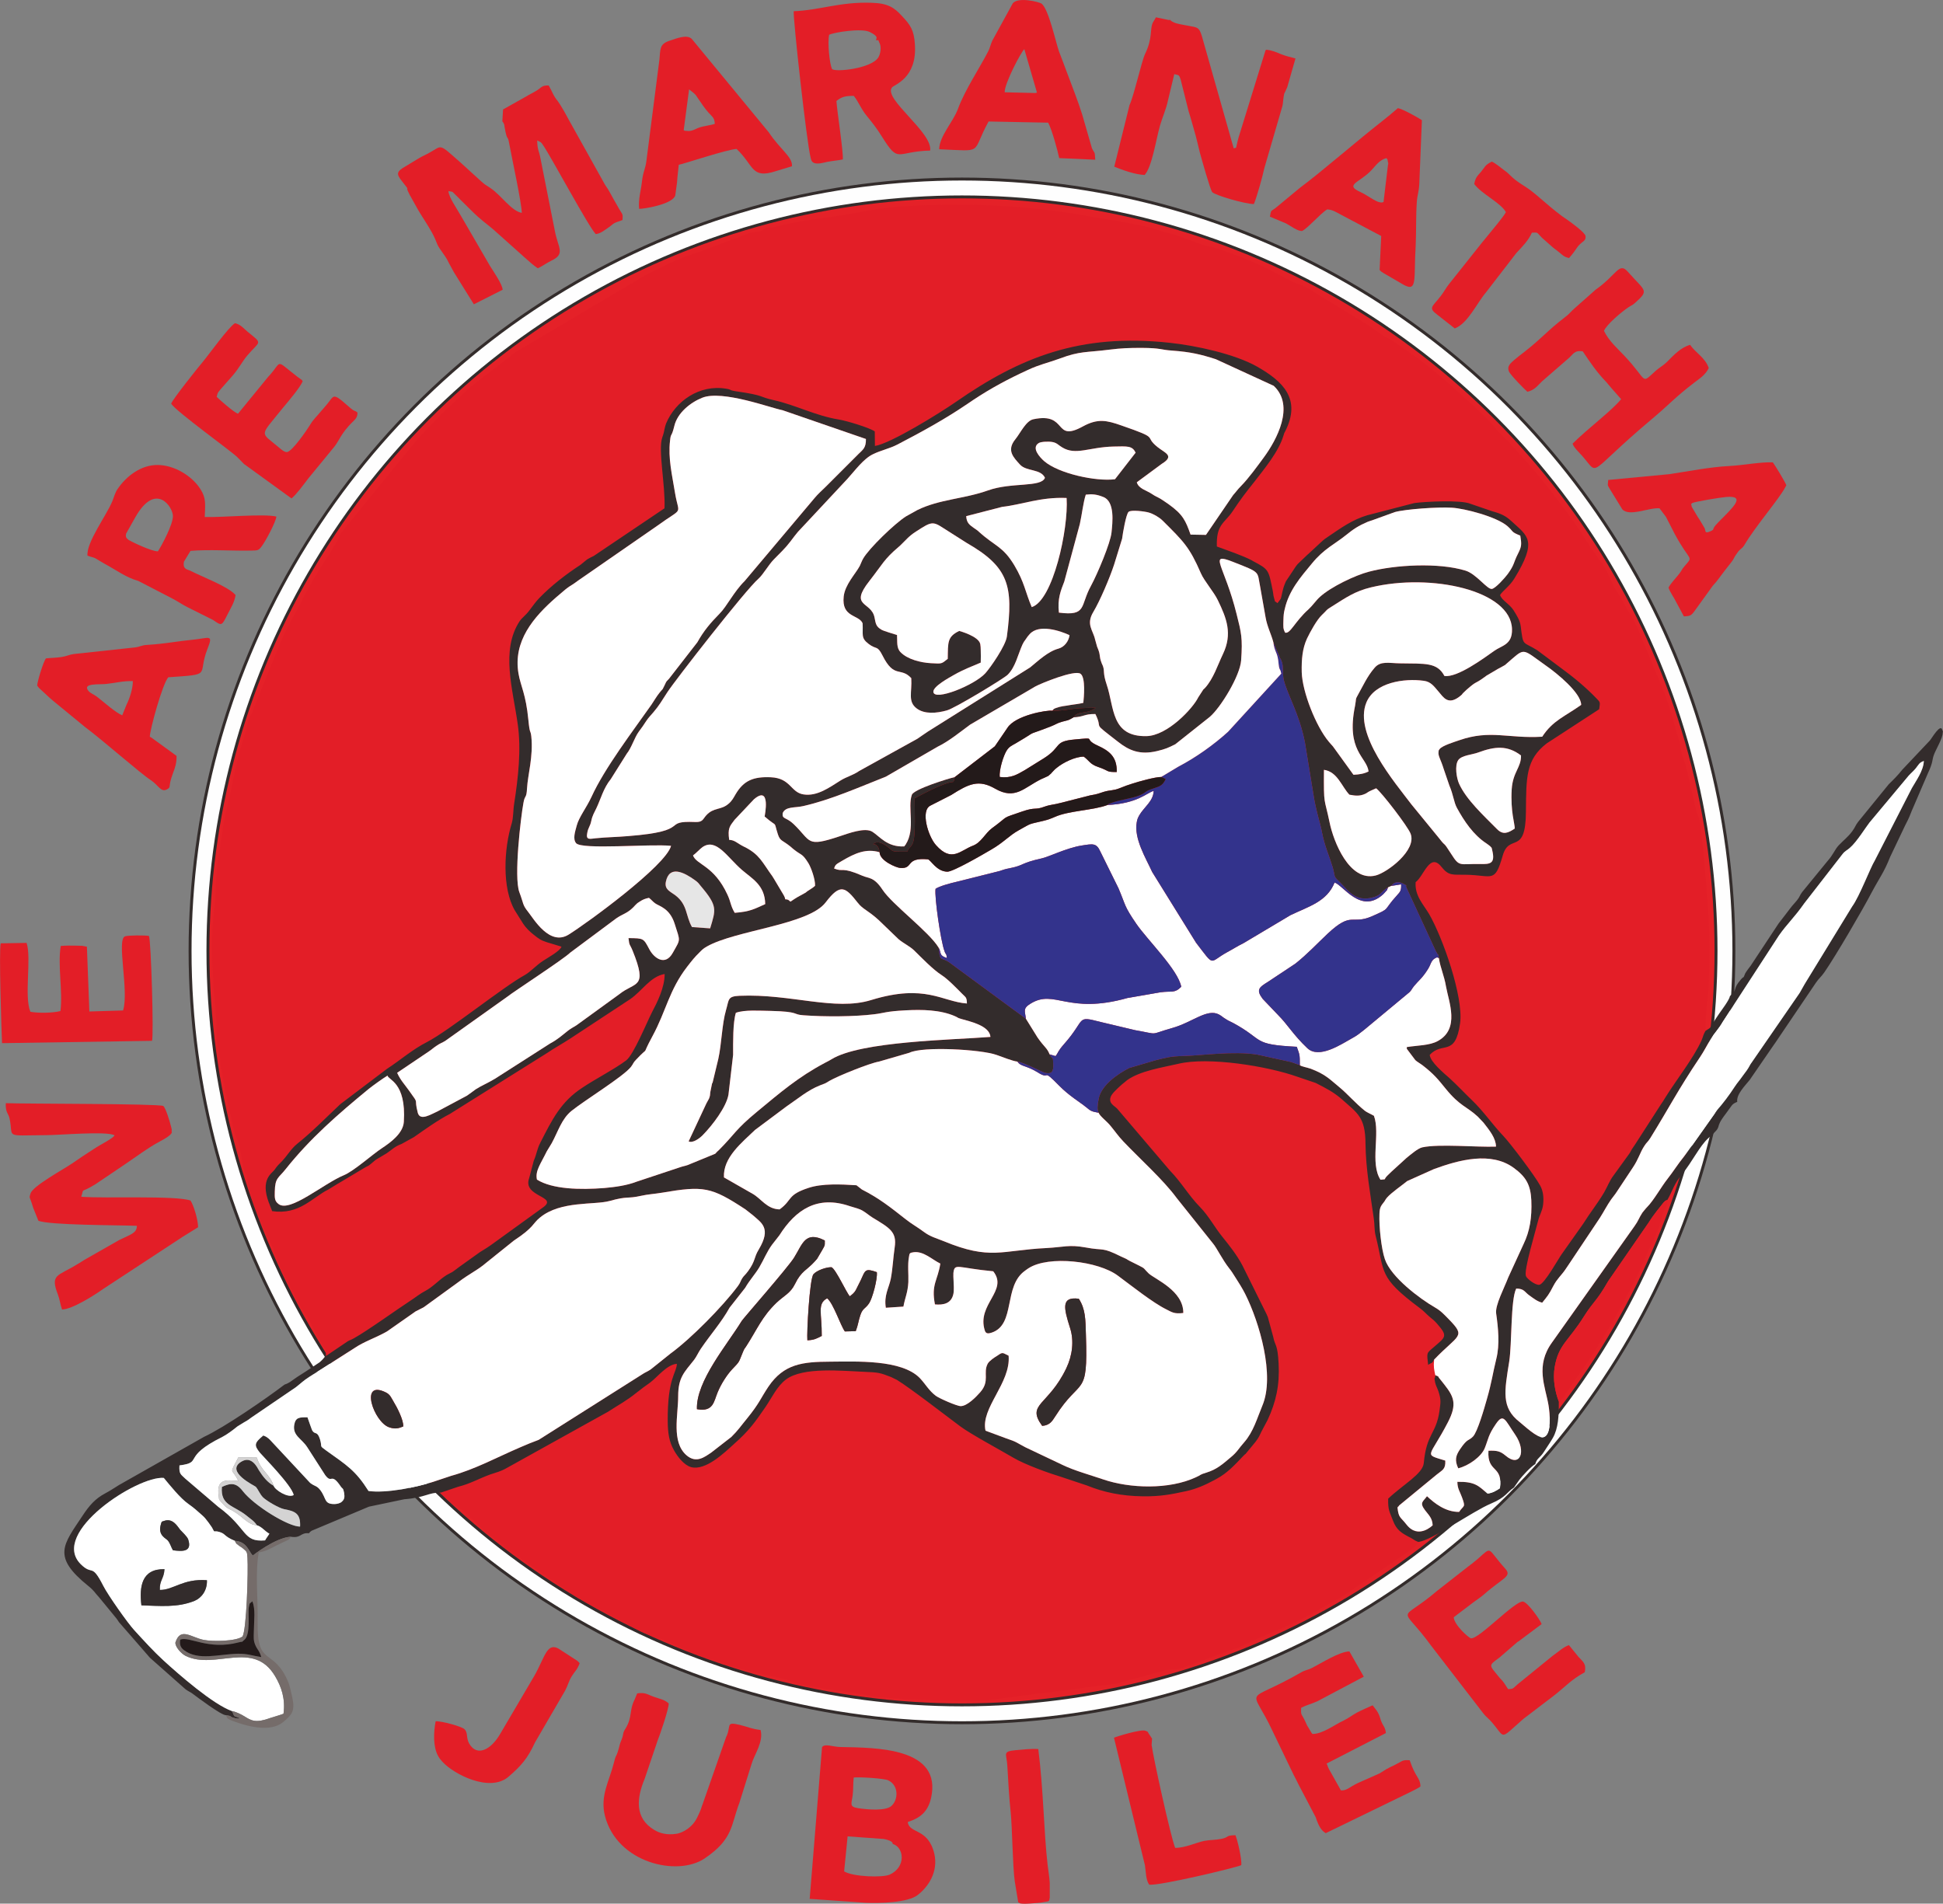 <?xml version="1.0" encoding="UTF-8"?>
<!DOCTYPE svg PUBLIC "-//W3C//DTD SVG 1.1//EN" "http://www.w3.org/Graphics/SVG/1.1/DTD/svg11.dtd">
<!-- Creator: CorelDRAW X7 -->
<svg xmlns="http://www.w3.org/2000/svg" xml:space="preserve" width="132.521mm" height="129.848mm" version="1.1" style="shape-rendering:geometricPrecision; text-rendering:geometricPrecision; image-rendering:optimizeQuality; fill-rule:evenodd; clip-rule:evenodd"
viewBox="0 0 13371 13101"
 xmlns:xlink="http://www.w3.org/1999/xlink">
 <rect x="0" y="0" width="13371" height="13101" fill="#808080" stroke="none"/>
 <defs>
  <style type="text/css">
   <![CDATA[
    .str0 {stroke:#332C2B;stroke-width:20.18}
    .fil0 {fill:#FEFEFE}
    .fil6 {fill:#231A1A}
    .fil3 {fill:#332C2C}
    .fil5 {fill:#33338C}
    .fil7 {fill:#756C6A}
    .fil9 {fill:#D4D3D3}
    .fil2 {fill:#E31E27}
    .fil1 {fill:#E52128}
    .fil8 {fill:#E6E6E6}
    .fil4 {fill:white}
   ]]>
  </style>
 </defs>
 <g id="Layer_x0020_1">
  <g id="_1940607336144">
   <circle class="fil0 str0" cx="6620" cy="6544" r="5312"/>
   <circle class="fil1 str0" cx="6620" cy="6544" r="5189"/>
   <path class="fil2" d="M2242 9333l139 -94c23,-17 26,-13 53,-28 94,-52 303,-203 394,-262 31,-20 61,-45 99,-65 48,-25 88,-69 133,-100 19,-14 34,-19 53,-30 14,-9 28,-21 46,-34l144 -103c41,-25 59,-36 97,-64l332 -240c122,-82 -140,-72 -90,-206l31 -118c22,-50 21,-78 46,-126 81,-159 141,-281 288,-377 92,-62 224,-129 303,-189 50,-38 142,-263 178,-333 33,-62 87,-169 86,-261 -99,17 -156,118 -237,173l-412 271c-55,36 -109,65 -165,103l-664 416c-82,42 -172,107 -248,160l-85 47c-44,15 -68,41 -102,64l-69 41c-13,8 -21,17 -35,28 -23,19 -13,12 -42,27l-186 111c-2,1 -5,2 -7,4l-62 38c-112,55 -198,176 -387,149 -5,-14 -8,-21 -14,-36 -3,-9 -6,-17 -9,-23 -60,-161 22,-201 39,-225 23,-33 24,-31 51,-59 39,-41 62,-85 105,-120 104,-83 200,-182 298,-274l320 -242c95,-62 174,-133 276,-185 148,-76 526,-381 673,-461 42,-24 74,-64 126,-98 30,-20 118,-68 126,-97 -30,-10 -71,-21 -99,-30 -44,-14 -58,-25 -93,-53 -24,-18 -55,-49 -71,-74l-59 -94c-87,-152 -75,-420 -20,-599 12,-42 9,-93 17,-138 27,-174 49,-369 24,-543 -34,-243 -118,-509 13,-709 18,-26 41,-39 67,-74 25,-33 44,-60 68,-85 81,-84 184,-164 284,-229l44 -36c12,-8 44,-24 47,-25l487 -328c7,-159 -46,-401 -15,-489 5,-16 5,-12 10,-32 4,-19 9,-45 16,-63 64,-153 229,-270 413,-239 43,7 18,10 63,17 210,30 157,38 266,62 149,33 286,107 446,133 52,8 214,57 248,82l1 100c107,-16 446,-226 557,-303 440,-306 853,-474 1472,-407 179,19 448,77 601,164 179,102 306,223 193,446 -9,18 -4,4 -11,27 -34,113 -128,225 -202,321 -55,69 -94,119 -148,201 -56,84 -114,88 -109,243 75,28 173,60 242,96 2,1 4,3 6,4 113,59 107,61 137,206 3,15 4,33 7,42 15,49 -2,17 25,42 25,-35 21,-16 33,-73 9,-38 10,-41 25,-77l40 -60c18,-26 24,-39 41,-59l68 -65c2,-1 4,-3 6,-5l84 -78c22,-21 35,-30 58,-45 84,-57 162,-113 263,-143l324 -84c73,-10 321,-23 386,5l149 51c65,18 95,33 136,71 109,101 179,129 17,393 -31,51 -84,88 -98,113 11,36 64,60 93,105 21,34 44,69 49,109 18,144 12,102 114,166l159 119c90,66 171,132 247,211 29,30 27,25 20,76l-361 235c-144,111 -141,233 -143,470 -2,307 -115,144 -160,303 -56,194 -69,133 -258,131 -89,-1 -114,8 -164,-55 -80,-100 -120,64 -177,106 -7,94 53,152 93,220 93,161 237,568 213,750 -33,237 -121,123 -209,219 4,49 99,127 135,159 56,51 102,101 155,152 78,74 144,171 215,245 44,45 218,274 256,345 19,36 25,78 19,131 -7,49 -23,63 -35,112 -16,67 -99,339 -83,378 8,20 66,64 92,60 35,-4 134,-184 155,-212l147 -208c52,-83 94,-132 143,-214 23,-39 39,-84 67,-120l110 -152c4,-6 10,-18 15,-27 8,-12 12,-17 21,-31l176 -273c14,-20 22,-33 36,-56 73,-117 192,-268 246,-388 13,-30 11,-39 28,-67 -3,-124 20,-236 23,-354 3,-122 6,-268 -1,-389 -9,-160 -37,-567 -66,-713 -6,-32 -14,-29 -22,-65l-53 -233c-7,-21 -12,-49 -18,-74l-18 -54c-19,-49 1,13 -8,-21 -7,-27 -6,-51 -15,-80 -35,-121 -71,-259 -118,-373l-168 -405c-17,-40 -44,-92 -67,-126 -28,-42 -42,-83 -71,-123 -50,-71 -68,-162 -128,-229l-91 -134c-110,-180 -326,-453 -461,-600 -22,-24 -28,-29 -49,-54 -15,-18 -26,-29 -46,-47l-50 -50c-56,-72 -124,-134 -192,-197 -114,-105 -290,-263 -419,-347l-114 -79c-25,-17 -36,-18 -62,-34l-11 -7c-2,-1 -4,-3 -6,-4l-84 -60c-2,-2 -4,-3 -6,-4l-368 -224c-92,-66 -102,-44 -191,-94 -151,-85 -304,-151 -467,-205 -36,-11 -43,-13 -82,-22 -101,-26 -187,-74 -293,-95l-69 -22c-69,-28 -491,-93 -568,-107 -210,-35 -496,-58 -716,-59 -239,0 -499,-1 -729,47 -190,40 -391,50 -576,99 -24,7 -67,8 -87,15 -34,12 4,14 -68,25 -53,8 -29,2 -73,19l-281 105c-98,34 -192,65 -278,110 -43,22 -88,42 -129,64l-904 536c-22,17 -33,30 -55,45l-244 188c-27,22 -5,2 -26,24l-148 138c-70,69 -122,123 -191,197l-522 641c-19,28 -16,32 -31,61 -26,52 -152,232 -219,363 -11,22 -24,47 -35,69 -61,113 -110,196 -159,322l-164 404c-10,27 -1,13 -16,38 -23,39 -20,61 -34,107l-33 110c-21,45 -79,356 -102,440 -29,111 -34,214 -56,332 -21,114 -13,238 -29,363 -28,223 -7,491 13,714 5,59 1,123 7,182 3,35 11,49 16,76 5,30 6,66 10,92 10,63 84,437 103,480 30,65 47,190 56,228 14,52 17,21 25,75 24,149 94,293 157,431 12,25 22,38 29,62 27,94 74,180 120,268 23,43 40,91 68,127 40,52 104,182 141,248 20,37 28,20 24,78z"/>
   <path class="fil2" d="M3035 10272c40,59 96,79 157,131 56,49 90,87 148,138 32,29 45,36 82,61 43,28 41,42 108,86l446 309 229 119c143,77 199,118 290,146 22,7 36,9 56,17l248 108c142,53 297,101 451,135 72,16 157,31 224,59 56,25 413,67 498,86 138,31 673,43 813,35l896 -115 341 -93c117,-19 50,8 181,-40l320 -117c39,-15 20,-7 49,-22 86,-44 242,-100 396,-178l98 -53c58,-40 120,-62 182,-104l432 -293c33,-31 58,-30 80,-75 -33,-14 -25,-14 -51,-28 -62,-32 -98,-52 -123,-119 -23,-62 -35,-71 -33,-151 103,-98 238,-170 245,-245 19,-206 85,-197 108,-359 8,-60 12,-76 -7,-134 -9,-27 -17,-36 -23,-62 -10,-46 2,-20 1,-50 -8,-40 -13,-55 -8,-107 -15,29 -13,18 -41,36 -10,-87 -12,-78 39,-122 80,-69 98,-74 26,-157 -23,-27 -34,-34 -58,-54 -24,-21 -33,-34 -65,-58 -290,-217 -238,-242 -304,-500 -9,-37 -6,-78 -12,-116 -23,-165 -55,-339 -57,-513 -1,-186 -55,-211 -162,-307 -58,-51 -113,-78 -181,-113l-124 -42c-210,-75 -616,-139 -820,-90 -107,25 -265,48 -355,114 -1,1 -27,23 -34,28 -4,4 -14,13 -16,14 -1,2 -3,4 -5,5 -19,19 -51,46 -58,71 -12,42 26,56 47,78l362 425c80,82 130,173 208,252 59,60 100,139 153,204 49,61 100,125 138,197l166 335c22,52 -3,-9 9,21l37 136c12,64 30,44 37,184 8,147 -18,264 -76,388l-43 81c-18,38 -18,39 -40,69l-65 79c-1,2 -3,4 -5,5 -1,1 -4,3 -5,4l-10 10c-56,59 -109,117 -180,155l-20 11c-59,32 -125,61 -191,75 -105,23 -178,37 -297,36 -151,-2 -272,-28 -388,-75l-174 -58c-86,-26 -251,-85 -332,-133 -104,-61 -289,-160 -364,-215 -109,-81 -335,-257 -436,-320l-41 -20c-75,-29 -84,-32 -185,-36 -150,-6 -419,-35 -537,52 -63,47 -97,124 -142,190 -73,106 -113,163 -217,255 -67,61 -195,185 -295,159 -48,-13 -94,-72 -119,-118 -32,-57 -41,-115 -42,-197 -2,-301 61,-331 63,-396 -69,5 -133,91 -184,129 -34,24 -60,43 -94,70 -72,58 -121,82 -196,131l-695 386c-45,26 -71,30 -117,46 -81,30 -138,64 -219,84l-118 40z"/>
   <path class="fil3" d="M1883 10225c-43,-24 -73,-62 -101,-106 -11,-19 -50,-103 -121,-60 -115,69 94,167 99,173 19,22 27,49 50,73 27,26 112,75 145,81 73,14 115,28 110,120 -81,1 -317,-145 -394,-244 -46,-60 -84,-57 -144,-29 -11,129 81,126 169,197 28,24 52,36 72,67 33,9 54,41 86,58l-14 21c-9,14 -10,14 -16,25 -157,13 -116,-80 -323,-232l-226 -193c-30,-30 -44,-30 -40,-91 168,-22 9,-54 295,-196 30,-15 77,-50 102,-71 2,-1 4,-3 6,-4l44 -27c21,-11 34,-21 50,-33l304 -207c31,-24 55,-48 92,-71l312 -199c68,-46 148,-71 223,-114l197 -138c22,-12 39,-19 55,-28l237 -172c86,-65 133,-82 198,-138l187 -150c139,-91 127,-116 179,-158 142,-117 375,-85 479,-114 129,-36 117,-13 219,-36 44,-10 88,-12 142,-21 287,-49 338,-40 574,115l51 40c58,52 129,88 41,235 -36,59 -21,77 -74,150 -19,26 -30,32 -41,50 -14,23 -10,27 -30,54 -104,139 -323,362 -464,464l-136 109c-24,16 -37,19 -59,34l-711 450c-49,18 -77,30 -126,51 -161,69 -310,151 -477,197l-123 41c-114,38 -325,80 -445,63 -90,-142 -148,-176 -292,-279 -51,-37 -24,-18 -42,-77 -19,-60 -34,-29 -53,-60 -2,-2 -31,-85 -33,-91 -57,-1 -82,1 -91,51 -13,75 50,94 89,154l124 193c48,64 38,-24 107,78 13,19 16,7 23,43 5,31 2,46 -15,61 -10,11 -34,17 -52,17 -72,0 -53,-37 -96,-95 -26,-34 -38,-25 -71,-51l-275 -295c-7,-7 -10,-10 -17,-15 -14,-9 -9,-8 -30,-16 -61,51 -66,66 -23,119 16,20 221,226 232,291 -39,23 -130,-36 -138,-64zm784 -2823c0,29 130,43 112,319 -5,78 -90,141 -151,181 -67,44 -192,157 -262,186 -140,58 -369,257 -448,199 -29,-21 -28,-43 -27,-87 2,-96 25,-91 74,-153 169,-213 363,-381 571,-552 31,-25 97,-72 131,-93zm2072 453c30,14 76,-22 96,-42 70,-71 163,-195 178,-279l32 -274c0,-88 -2,-222 19,-290 62,-22 161,-14 240,-13 203,5 147,25 225,30 145,11 353,10 488,-7 68,-8 77,-20 216,-27 111,-6 237,-4 338,40 26,11 12,10 43,19 61,18 196,46 202,124 -257,21 -893,29 -1094,154 -16,10 -29,16 -46,25 -184,98 -303,201 -464,334 -155,128 -152,153 -265,266l-11 10c-10,10 -10,11 -14,15l-190 78c-20,7 -33,8 -55,16l-298 99c-65,25 -142,36 -220,43 -166,13 -357,9 -464,-58 -13,-60 24,-105 68,-195l34 -56c44,-81 68,-167 136,-222 89,-72 361,-239 410,-304 18,-24 12,-25 34,-48 107,-113 25,1 113,-162 95,-175 114,-316 238,-477 31,-40 51,-66 85,-99 18,-18 25,-26 51,-41 199,-113 701,-149 818,-304 102,-134 136,-105 221,3 36,46 67,49 144,119l136 131c31,27 78,49 107,77 53,52 131,133 189,170 45,29 102,89 143,130 23,24 31,21 32,66 -171,-12 -286,-138 -658,-24 -251,78 -553,-44 -907,-29 -84,4 -71,25 -93,99 -28,96 -30,233 -53,336l-39 162c-1,2 -3,5 -4,7l-12 59c-2,20 -1,25 -9,45l-11 20c-1,3 -6,10 -7,13l-122 261zm-2006 -472l218 -147c20,-13 30,-24 53,-39 24,-17 38,-20 59,-33l430 -306c32,-27 387,-258 431,-302l317 -236c45,-31 74,-33 117,-76l15 -16c14,-14 13,-13 29,-23 21,-14 38,-21 64,-26 17,13 28,28 43,38 28,20 100,33 134,141 39,124 42,101 -13,199 -52,94 -129,37 -161,-23 -41,-77 -38,-77 -144,-78 6,57 9,38 29,88 106,262 17,210 -92,298l-295 214c-21,13 -42,24 -62,40 -38,30 -68,58 -119,85l-380 243c-46,28 -96,49 -133,73 -15,11 -41,31 -59,43l-204 109c-42,18 -119,69 -135,9 -29,-111 14,-49 -57,-148 -36,-51 -61,-74 -85,-127zm1914 -1222c-35,-26 -75,-39 -65,-92 24,-119 128,-64 200,-12 24,17 27,24 40,40 118,139 104,162 65,292l-125 -9c-45,-79 -29,-153 -115,-219zm187 -331c95,-66 171,70 272,157 71,61 158,105 160,235 -74,33 -103,52 -210,60 -30,-51 -25,-71 -50,-125 -93,-202 -214,-205 -237,-270 19,-13 49,-46 65,-57zm184 -50c-11,-80 3,-93 37,-138l133 -141c120,-103 74,115 74,118 96,84 58,19 91,122 16,49 30,39 88,86l16 14c59,49 61,27 106,99 19,31 48,112 46,156 -20,18 -25,18 -48,34 -2,1 -4,3 -6,4 -2,1 -4,3 -6,5 -1,1 -3,3 -5,4l-58 32c-66,40 -35,33 -63,17 -37,-10 -7,11 -29,-30l-69 -116c-1,-2 -3,-4 -4,-6 -1,-2 -3,-5 -4,-7 -72,-99 -88,-150 -190,-203 -2,-1 -5,-2 -7,-3 -50,-25 -63,-46 -102,-47zm4689 -43c45,114 -161,268 -240,288 -182,46 -291,-236 -317,-364 -37,-179 -41,-108 -39,-363 93,13 121,114 175,171 46,9 75,10 111,-7 19,-10 9,-8 39,-22 15,-7 22,-9 34,-15 37,27 218,262 237,312zm727 3131c55,0 58,24 89,46 31,22 56,43 90,51 37,-46 45,-54 77,-116 27,-51 55,-72 82,-112 15,-21 23,-35 37,-55l201 -301c28,-44 49,-86 77,-126 11,-16 28,-35 39,-53l106 -160c1,-2 3,-5 4,-6 42,-63 48,-100 78,-147 21,-33 22,-24 43,-57 130,-210 190,-331 342,-557 27,-40 46,-79 73,-123 28,-46 56,-71 83,-119l387 -595c56,-80 105,-122 175,-222l264 -340c18,-22 32,-25 50,-42 45,-38 111,-144 134,-173l269 -322c19,-21 32,-30 50,-52 22,-27 21,-37 55,-50 -2,67 -55,138 -82,186l-256 500c-30,48 -105,247 -155,315l-314 513c-19,30 -33,58 -48,83l-338 490c-20,38 -29,47 -54,81 -25,36 -33,41 -56,76 -40,61 -73,104 -118,157l-169 239c-22,28 -37,52 -61,83 -43,53 -74,104 -112,152 -45,57 -96,150 -142,196 -5,4 -32,38 -32,38 -23,35 -27,55 -53,91l-568 801c-117,161 -47,303 -25,431 9,53 26,208 -36,222 -39,9 -136,-84 -163,-105 -127,-99 -104,-210 -71,-417 19,-121 9,-424 48,-501zm-10 -3166c-45,30 -80,47 -123,3 -91,-92 -210,-201 -260,-311 -17,-37 -32,-125 -6,-163 24,-34 98,-37 139,-53 111,-41 199,-51 293,21 2,83 -56,112 -64,233 -9,155 22,238 21,270zm-517 -547c-7,11 -6,3 -8,24 -2,25 16,48 36,113l39 114c28,65 30,113 52,154 50,91 113,186 204,245 1,0 24,18 24,18 14,16 9,4 15,29 22,92 -14,96 -84,94 -144,-2 -140,23 -199,-70 -62,-97 -30,-39 -80,-104l-193 -236c-114,-151 -400,-484 -310,-702 58,-139 261,-167 394,-149 51,6 73,41 102,74 34,39 66,100 152,29 19,-16 4,-5 19,-20l22 -21c78,-68 48,-32 125,-88 2,-2 10,-7 12,-9l78 -46c77,-43 24,-7 101,-72 86,-74 77,-60 231,49 72,50 242,187 242,270 -112,80 -195,107 -268,219 -235,14 -356,-50 -570,24 -34,12 -118,37 -136,61zm-734 -18c-10,-12 -16,-17 -29,-33 -88,-105 -182,-342 -186,-478 -2,-90 5,-163 36,-231 23,-48 68,-130 103,-163 36,-33 24,-32 71,-60 94,-59 155,-103 267,-130 412,-99 964,20 970,288 3,108 -71,112 -122,149 -75,53 -255,186 -343,173 -50,-95 -133,-84 -307,-87 -74,-1 -132,-18 -173,30 -52,60 -80,125 -113,183 -23,40 -12,27 -22,79 -64,312 81,352 93,452 -29,15 -61,21 -104,23l-141 -195zm-1407 -1614c17,-17 115,-3 139,4 32,9 73,33 96,56 144,143 185,182 263,362 24,55 90,129 117,186 60,124 102,230 35,370 -37,77 -65,169 -124,234 -2,1 -4,3 -5,5 -2,2 -4,4 -6,5l-35 54c-36,75 -212,265 -358,267 -243,4 -219,-198 -272,-354 -28,-83 -13,-91 -26,-128l-6 -14c-1,-2 -3,-5 -3,-7 -20,-52 -5,-50 -28,-105 -1,-2 -2,-5 -3,-7l-14 -50c-14,-64 -64,-104 -12,-190 45,-75 113,-234 143,-326l55 -178c5,-41 27,-167 44,-184zm-1593 847c-24,-8 -92,-27 -108,-37 -35,-21 -38,-37 -47,-84 -22,-111 -177,-71 -35,-251 91,-116 99,-148 203,-236 3,-2 9,-8 11,-10 38,-36 56,-62 108,-95 101,-65 112,-72 185,-24l162 103c290,166 323,297 277,644 -8,63 -112,213 -148,253 -75,83 -354,195 -358,128 -2,-38 110,-98 143,-117 65,-37 120,-57 183,-84 1,-28 1,-60 0,-88 0,-15 -1,-25 -3,-39 -10,-55 -145,-91 -145,-91 -83,40 -77,78 -79,192 -45,36 -38,34 -116,30 -70,-4 -161,-26 -209,-76 -29,-30 -21,-71 -24,-118zm2590 51l40 93c12,32 5,9 13,27 22,47 5,90 20,144 28,104 106,230 144,424l58 355c17,114 48,200 60,267 17,88 46,150 72,234 23,77 -1,57 55,111 49,47 100,134 222,100 61,-16 54,-39 105,-69l22 -10c19,-29 51,-32 83,-15 36,19 11,5 22,27l200 433c1,3 3,5 4,7 21,43 11,-2 19,45 11,70 36,118 49,195 19,106 97,291 -56,375 -57,32 -142,30 -214,42 0,19 0,9 7,21l52 69c13,12 32,22 48,34 81,63 105,94 162,164 97,119 142,119 219,190l40 42c43,55 85,107 86,165 -135,5 -389,-20 -507,5 -31,7 -78,48 -110,74l-101 92c-11,11 -19,19 -31,30 -30,31 3,21 -46,27 -74,-115 0,-318 -45,-440 -20,-12 -50,-24 -63,-35 -67,-54 -120,-117 -175,-162 -64,-52 -94,-89 -200,-128 -19,-7 -63,-14 -72,-24 -23,-7 -39,-14 -60,-21l-232 -51c-162,-27 -392,7 -503,9 -98,2 -131,13 -202,31l-177 52c-81,41 -192,119 -210,210 -10,50 -11,76 -1,98 10,25 58,59 83,91 30,36 51,68 88,107 113,119 276,265 366,388l250 313c26,30 64,111 113,173 16,20 23,32 37,54 24,37 53,83 72,121 98,195 206,562 118,769 -36,86 -61,179 -125,252 -37,41 -47,66 -91,102 -58,49 -99,86 -171,107 -49,15 -34,16 -69,31 -185,87 -457,78 -640,15 -85,-29 -200,-61 -278,-99l-257 -122c-67,-35 -54,-35 -134,-62l-140 -52c-35,-156 175,-328 159,-516 -44,-21 -39,-27 -78,0 -17,10 -55,35 -66,55 -34,65 17,118 -51,196 -29,33 -90,96 -135,96 -26,0 -149,-54 -171,-71 -48,-36 -71,-81 -111,-123 -126,-128 -436,-113 -617,-112 -187,1 -317,14 -424,172 -56,84 -61,113 -147,219 -43,52 -62,82 -108,127l-139 108c-44,29 -102,77 -170,18 -105,-92 -57,-275 -57,-406 0,-130 42,-165 110,-251 16,-21 30,-53 46,-76 65,-96 141,-181 198,-283l107 -136c31,-54 69,-94 97,-141 33,-56 52,-107 88,-156l50 -64c113,-178 262,-278 486,-201 40,13 62,16 89,32 25,15 41,30 66,46 119,72 169,99 153,205 -11,74 -13,144 -27,217 -13,64 -48,113 -34,199l121 -8c11,-62 30,-95 34,-169 2,-55 -6,-118 4,-172 4,-26 4,-29 31,-33 69,-10 129,51 185,78 -18,118 -64,142 -37,281 58,5 113,-5 127,-73 5,-24 2,-67 1,-92 -1,-10 -2,-43 -1,-51 8,-72 27,-35 274,-12 106,133 -115,227 -58,407 7,24 24,23 48,15 166,-56 78,-320 229,-426 17,-12 7,-6 24,-17 139,-90 481,-50 616,52 92,68 240,186 332,231 38,19 54,33 117,25 2,-153 -194,-232 -238,-272 -34,-32 -22,-33 -66,-54l-62 -31c-2,-1 -5,-2 -7,-4 -21,-10 -1,-1 -19,-11 -14,-7 -18,-8 -35,-16 -139,-69 -113,-38 -245,-63 -115,-21 -153,-2 -268,4 -312,15 -387,86 -708,-47 -52,-21 -94,-31 -140,-66 -37,-28 -82,-53 -121,-84 -107,-84 -183,-145 -303,-206l-37 -29c-106,-7 -237,-13 -330,18 -150,49 -109,83 -199,148 -88,-2 -126,-74 -187,-108l-196 -112c-8,-137 125,-241 214,-327l217 -162c77,-52 146,-112 231,-145 44,-17 26,-8 63,-30 60,-35 280,-123 341,-133l210 -61c92,-46 495,-23 600,15 38,13 111,43 144,46 42,4 170,73 193,78 40,7 56,-5 53,-62 -2,-60 -3,-23 -25,-66 -18,-46 -36,-48 -83,-116l-80 -129 -522 -384c-65,-48 -68,2 -79,-106 -67,-110 -319,-296 -386,-398 -59,-90 -96,-77 -138,-96 -149,-65 -129,-23 -195,-50 9,-29 15,-29 55,-53 90,-53 165,-86 258,-59 -6,-54 -37,-58 -45,-55 31,-32 80,2 103,20 43,33 15,31 132,31 14,-31 24,-27 38,-57 22,-48 13,-245 13,-310 5,-1 191,-108 266,-113 7,-8 8,-28 10,-33 -42,9 -282,83 -295,122 -31,88 26,235 -42,341 -1,1 -4,8 -5,7 -1,-2 -3,5 -5,7 -118,6 -169,-69 -220,-101 -51,-32 -166,12 -224,31 -234,78 -194,35 -317,-83 -53,-51 -81,-32 -76,-76 20,-48 85,-35 143,-49 192,-44 384,-130 567,-202l356 -206c77,-37 157,-103 224,-152l449 -263c36,-20 271,-117 311,-87 36,26 23,163 19,200 -36,9 -73,11 -114,19 -15,2 -37,5 -51,9 -44,13 -37,13 -49,26 122,0 104,-20 299,-20 -65,50 -118,14 -153,66 76,-4 73,-24 151,-23 59,119 -37,41 156,191 76,60 150,92 268,64 59,-14 78,-23 126,-47l238 -189c75,-65 207,-281 215,-388 11,-155 1,-191 -31,-318 -84,-339 -199,-428 -27,-361 197,77 167,64 189,172l37 209c11,66 40,119 54,174zm81 -67c-15,-28 -13,-39 -12,-86 1,-31 2,-49 9,-76 29,-129 110,-221 187,-314 83,-102 160,-135 234,-195 53,-43 87,-65 150,-92 12,-5 22,-7 38,-13l149 -54c72,-20 296,-36 392,-30 88,5 308,62 383,127 44,39 21,38 88,65 10,60 9,75 -14,121 -36,70 -23,75 -72,143 -19,26 -86,101 -110,103 -33,3 -106,-103 -181,-126 -185,-57 -485,-40 -663,7 -97,25 -263,105 -338,173 -28,25 -49,58 -78,85 -97,87 -126,171 -162,162zm-1557 -138c-11,-95 13,-152 37,-214l107 -396c14,-62 23,-147 41,-202 46,-5 75,-2 120,16 82,31 64,177 57,245 -7,71 -96,283 -141,366 -77,139 -26,210 -221,185zm-390 -728c132,-14 263,-69 443,-61 14,214 -94,706 -240,751 -45,-105 -49,-169 -120,-288 -79,-131 -131,-129 -242,-229 -14,-14 -15,-12 -34,-26 -34,-24 -52,-37 -55,-83l248 -64zm346 -446c32,6 42,23 67,37 93,57 185,-2 352,-6 99,-2 129,-6 153,42l-142 183c-131,17 -389,-39 -488,-125 -26,-23 -91,-90 -37,-124 16,-10 69,-12 95,-7zm-2625 2779c-36,137 -578,532 -705,611 -131,81 -240,-108 -279,-157 -40,-50 -29,-53 -60,-135 -39,-104 10,-517 28,-614 10,-59 21,-26 25,-103 5,-91 44,-218 29,-357 -6,-47 -10,-9 -20,-112 -17,-178 -53,-231 -68,-319 -38,-223 103,-388 260,-525 111,-97 79,-61 151,-115l543 -376c187,-136 150,-64 123,-228 -20,-124 -48,-235 -34,-359 6,-57 9,-17 29,-99 21,-92 112,-164 193,-196 138,-55 475,72 552,86l574 198c1,62 -21,73 -52,104l-225 225c-25,25 -54,50 -76,77l-481 571c-75,74 -123,175 -173,225 -63,64 -109,118 -153,197l-195 251c-27,28 -16,17 -33,50 -21,40 0,6 -29,42 -24,29 -42,62 -58,85 -129,184 -323,437 -414,637 -35,75 -86,139 -101,196 -12,44 -28,92 -5,121 36,48 511,4 654,19zm2742 -1450c-5,41 -35,82 -77,93 -71,19 -139,84 -194,129l-703 441c-29,19 -49,34 -73,50l-401 222c-41,29 -86,39 -129,66 -75,47 -160,110 -254,95 -89,-14 -87,-112 -225,-118 -119,-5 -186,22 -242,117 -14,24 -25,46 -48,65 -52,46 -102,23 -154,80 -24,27 -24,48 -75,46 -242,-10 -12,62 -463,97 -79,7 -146,7 -224,15 -35,3 -68,16 -57,-36 7,-40 19,-42 28,-84 7,-36 22,-60 35,-87 30,-63 49,-139 99,-200l110 -175c33,-41 52,-109 83,-152 19,-25 35,-48 51,-73 17,-26 32,-39 50,-61 37,-43 60,-82 96,-138 51,-79 537,-703 627,-781 33,-30 68,-94 105,-132 42,-43 78,-76 113,-122 19,-25 36,-48 53,-68l341 -365c51,-56 110,-138 175,-169 57,-28 113,-38 169,-67 169,-88 328,-175 485,-282l37 -25c122,-81 242,-145 375,-206 84,-39 136,-48 218,-78 144,-54 182,-41 345,-62 80,-10 132,-12 220,-12 140,1 124,13 214,19 122,9 191,25 297,59l398 183c148,138 20,373 -68,493 -45,61 -103,142 -159,199 -23,23 -31,37 -52,60l-187 274 -106 -2c-34,-96 -52,-138 -151,-209 -16,-11 -45,-31 -55,-37 -22,-13 -36,-17 -59,-33 -38,-26 -92,-36 -105,-81l172 -127c91,-56 22,-74 -30,-116 -100,-81 27,-53 -248,-148 -102,-36 -163,-49 -264,6 -207,114 -101,-99 -341,-49 -51,10 -88,92 -124,137 -64,78 -13,126 31,175 44,49 143,28 172,91 -26,68 -230,29 -392,87 -165,59 -333,60 -486,135l-79 44c-77,49 -254,220 -294,290 -10,17 -16,36 -23,50 -30,56 -102,129 -111,211 -16,146 103,123 130,184 5,79 -14,100 41,142 56,43 59,7 96,80 81,162 124,76 198,156 6,100 -26,161 38,209 54,40 136,33 207,13 54,-14 393,-220 418,-245 54,-53 70,-137 102,-208 10,-20 8,-16 23,-37 15,-21 9,-15 26,-34 64,-74 213,-23 275,6zm-5118 4962l-8 6c-10,12 -5,7 -17,20 -8,8 -7,7 -17,16l-98 65c-14,10 -47,29 -68,44 -35,24 -40,32 -76,45 -129,98 -413,294 -553,359l-586 332c-32,20 -62,40 -96,58 -68,36 -110,85 -154,152 -135,203 -213,282 39,485 42,34 41,43 74,78l119 145c15,21 4,5 17,25l214 246 244 216c15,12 34,20 45,28 35,26 203,153 234,151 54,9 12,5 52,18 6,1 12,4 22,5 18,2 15,0 22,-2 -50,-23 -32,-1 -54,-49 -132,-47 -366,-252 -471,-348 -69,-63 -133,-134 -201,-208 -44,-47 -181,-241 -214,-306 -83,-163 -72,-66 -156,-150 -214,-215 390,-608 572,-593 39,47 114,141 169,179 40,28 60,47 95,78 18,15 28,30 43,49l24 34c25,47 5,17 55,33 41,13 28,29 103,60 86,5 97,79 124,101 0,0 155,-123 261,-129 73,12 64,-30 125,-24 13,-14 2,-5 18,-17l395 -166 243 -51c145,-11 167,-48 253,-46l118 -40c81,-20 138,-54 219,-84 46,-16 72,-20 117,-46l695 -386c75,-49 124,-73 196,-131 34,-27 60,-46 94,-70 51,-38 115,-124 184,-129 -2,65 -65,95 -63,396 1,82 10,140 42,197 25,46 71,105 119,118 100,26 228,-98 295,-159 104,-92 144,-149 217,-255 45,-66 79,-143 142,-190 118,-87 387,-58 537,-52 101,4 110,7 185,36l41 20c101,63 327,239 436,320 75,55 260,154 364,215 81,48 246,107 332,133l174 58c116,47 237,73 388,75 119,1 192,-13 297,-36 66,-14 132,-43 191,-75l20 -11c71,-38 124,-96 180,-155l10 -10c1,-1 4,-3 5,-4 2,-1 4,-3 5,-5l65 -79c22,-30 22,-31 40,-69l43 -81c58,-124 84,-241 76,-388 -7,-140 -25,-120 -37,-184l-37 -136c-12,-30 13,31 -9,-21l-166 -335c-38,-72 -89,-136 -138,-197 -53,-65 -94,-144 -153,-204 -78,-79 -128,-170 -208,-252l-362 -425c-21,-22 -59,-36 -47,-78 7,-25 39,-52 58,-71 2,-1 4,-3 5,-5 2,-1 12,-10 16,-14 7,-5 33,-27 34,-28 90,-66 248,-89 355,-114 204,-49 610,15 820,90l124 42c68,35 123,62 181,113 107,96 161,121 162,307 2,174 34,348 57,513 6,38 3,79 12,116 66,258 14,283 304,500 32,24 41,37 65,58 24,20 35,27 58,54 72,83 54,88 -26,157 -51,44 -49,35 -39,122 28,-18 26,-7 41,-36 168,-176 223,-153 100,-279 -30,-30 -52,-56 -94,-80 -103,-59 -304,-209 -345,-333 -24,-70 -41,-224 -37,-313 2,-48 12,-54 35,-85 4,-7 10,-17 16,-24 30,-35 105,-86 140,-115l183 -82c171,-63 394,-124 551,-8 82,60 115,115 120,222 5,120 -11,214 -53,301l-106 231c-26,69 -91,191 -83,247 14,98 26,214 1,313 -26,105 -30,157 -66,281 -16,57 -64,224 -95,254 -30,31 -36,9 -88,86 -30,44 -39,76 -13,132 73,-18 160,-81 183,-140 25,-63 23,-88 76,-165 53,-78 63,-28 134,75 78,115 33,229 -68,142 -36,-30 -58,-35 -117,-33 -10,156 101,96 79,258 -23,16 -51,33 -86,37 -62,-54 -86,-83 -207,-81 1,50 18,67 32,107 27,73 12,52 -20,100 -94,1 -170,-60 -221,-108 -27,38 -54,43 -13,97 24,32 50,53 52,103 0,0 -98,100 -180,-5 -43,-55 -54,-44 -62,-117 2,-2 5,-9 6,-7 0,2 4,-5 5,-7l259 -213c37,-31 62,-34 59,-96 -154,-48 -111,-15 18,-264 65,-125 41,-176 -25,-260 -10,-13 -20,-26 -27,-34 -30,-34 3,-13 -35,-30 1,30 -11,4 -1,50 6,26 14,35 23,62 19,58 15,74 7,134 -23,162 -89,153 -108,359 -7,75 -142,147 -245,245 -2,80 10,89 33,151 25,67 61,87 123,119 26,14 18,14 51,28 93,-10 374,-211 500,-264 107,-45 109,-79 158,-110l37 -53c17,-23 81,-93 110,-109 13,-44 32,-40 61,-86 20,-32 45,-67 60,-94 38,-66 42,-154 41,-251 -24,-63 -43,-150 -28,-238 27,-155 94,-176 201,-347 68,-108 86,-101 167,-243l279 -404c18,-29 38,-56 55,-78l46 -58c23,-21 1,-6 28,-20 38,-67 42,-105 101,-177 69,-83 119,-192 181,-248 113,-99 29,-50 119,-167 48,-63 38,-64 79,-82 -7,-50 51,-108 86,-151l154 -224c18,-25 32,-46 50,-73l251 -371c20,-30 37,-41 59,-73 79,-114 264,-432 323,-545 59,-111 86,-139 130,-250l82 -172c12,-27 26,-54 40,-82 14,-28 22,-55 37,-87l101 -235c36,-76 27,-89 40,-124 14,-39 61,-114 61,-152 0,-57 6,27 -2,-16 -10,-59 -75,57 -87,69l-189 200c-30,38 -62,70 -93,100l-211 259c-20,26 -18,34 -40,64 -30,41 -59,61 -94,98 -27,29 -40,68 -76,107l-175 214c-17,22 -16,33 -35,56 -20,25 -26,28 -47,56 -28,38 -46,59 -80,104l-191 289c-9,12 -35,46 -39,55 -19,45 0,9 -29,41 -62,71 -18,63 -76,115 -4,27 -58,97 -75,122 -12,17 -32,48 -40,61 -24,40 -14,32 -53,56 -17,28 -15,37 -28,67 -54,120 -173,271 -246,388 -14,23 -22,36 -36,56l-176 273c-9,14 -13,19 -21,31 -5,9 -11,21 -15,27l-110 152c-28,36 -44,81 -67,120 -49,82 -91,131 -143,214l-147 208c-21,28 -120,208 -155,212 -26,4 -84,-40 -92,-60 -16,-39 67,-311 83,-378 12,-49 28,-63 35,-112 6,-53 0,-95 -19,-131 -38,-71 -212,-300 -256,-345 -71,-74 -137,-171 -215,-245 -53,-51 -99,-101 -155,-152 -36,-32 -131,-110 -135,-159 88,-96 176,18 209,-219 24,-182 -120,-589 -213,-750 -40,-68 -100,-126 -93,-220 57,-42 97,-206 177,-106 50,63 75,54 164,55 189,2 202,63 258,-131 45,-159 158,4 160,-303 2,-237 -1,-359 143,-470l361 -235c7,-51 9,-46 -20,-76 -76,-79 -157,-145 -247,-211l-159 -119c-102,-64 -96,-22 -114,-166 -5,-40 -28,-75 -49,-109 -29,-45 -82,-69 -93,-105 14,-25 67,-62 98,-113 162,-264 92,-292 -17,-393 -41,-38 -71,-53 -136,-71l-149 -51c-65,-28 -313,-15 -386,-5l-324 84c-101,30 -179,86 -263,143 -23,15 -36,24 -58,45l-84 78c-2,2 -4,4 -6,5l-68 65c-17,20 -23,33 -41,59l-40 60c-15,36 -16,39 -25,77 -12,57 -8,38 -33,73 -27,-25 -10,7 -25,-42 -3,-9 -4,-27 -7,-42 -30,-145 -24,-147 -137,-206 -2,-1 -4,-3 -6,-4 -69,-36 -167,-68 -242,-96 -5,-155 53,-159 109,-243 54,-82 93,-132 148,-201 74,-96 168,-208 202,-321 7,-23 2,-9 11,-27 113,-223 -14,-344 -193,-446 -153,-87 -422,-145 -601,-164 -619,-67 -1032,101 -1472,407 -111,77 -450,287 -557,303l-1 -100c-34,-25 -196,-74 -248,-82 -160,-26 -297,-100 -446,-133 -109,-24 -56,-32 -266,-62 -45,-7 -20,-10 -63,-17 -184,-31 -349,86 -413,239 -7,18 -12,44 -16,63 -5,20 -5,16 -10,32 -31,88 22,330 15,489l-487 328c-3,1 -35,17 -47,25l-44 36c-100,65 -203,145 -284,229 -24,25 -43,52 -68,85 -26,35 -49,48 -67,74 -131,200 -47,466 -13,709 25,174 3,369 -24,543 -8,45 -5,96 -17,138 -55,179 -67,447 20,599l59 94c16,25 47,56 71,74 35,28 49,39 93,53 28,9 69,20 99,30 -8,29 -96,77 -126,97 -52,34 -84,74 -126,98 -147,80 -525,385 -673,461 -102,52 -181,123 -276,185l-320 242c-98,92 -194,191 -298,274 -43,35 -66,79 -105,120 -27,28 -28,26 -51,59 -17,24 -99,64 -39,225 3,6 6,14 9,23 6,15 9,22 14,36 189,27 275,-94 387,-149l62 -38c2,-2 5,-3 7,-4l186 -111c29,-15 19,-8 42,-27 14,-11 22,-20 35,-28l69 -41c34,-23 58,-49 102,-64l85 -47c76,-53 166,-118 248,-160l664 -416c56,-38 110,-67 165,-103l412 -271c81,-55 138,-156 237,-173 1,92 -53,199 -86,261 -36,70 -128,295 -178,333 -79,60 -211,127 -303,189 -147,96 -207,218 -288,377 -25,48 -24,76 -46,126l-31 118c-50,134 212,124 90,206l-332 240c-38,28 -56,39 -97,64l-144 103c-18,13 -32,25 -46,34 -19,11 -34,16 -53,30 -45,31 -85,75 -133,100 -38,20 -68,45 -99,65 -91,59 -300,210 -394,262 -27,15 -30,11 -53,28l-139 94z"/>
   <path class="fil4" d="M7424 8938c46,71 46,140 49,252 15,439 -35,279 -212,559 -20,31 -37,60 -89,64 -112,-153 42,-137 166,-397 42,-88 54,-189 26,-276 -45,-141 -62,-218 60,-202zm-1535 223l-75 2c-31,-43 -79,-194 -122,-228 -70,38 -36,100 -37,259 -34,17 -50,28 -99,30 -5,-49 15,-424 42,-455 23,-26 87,-49 124,-48 30,13 103,176 126,200 15,-11 31,-24 41,-42l34 -68c32,-70 29,-85 111,-56 6,47 -31,182 -53,214 -26,39 -44,33 -60,81 -14,40 -15,67 -32,111zm-1093 537c-7,-193 210,-446 308,-607 11,-18 315,-364 360,-435 59,-94 76,-188 212,-119 1,42 -1,34 -19,68l-34 58c-5,6 -12,13 -14,16 -57,64 -94,66 -138,157 -31,64 -75,80 -127,129 -102,98 -133,183 -210,302 -12,19 -8,6 -22,39 -30,71 -17,59 -74,118 -35,37 -76,101 -99,157 -27,64 -29,138 -143,117zm2764 -2040c-48,-9 -53,-11 -84,-37 -45,-37 -117,-78 -188,-150 -121,-124 -57,-38 -139,-86 -2,-1 -4,-3 -6,-4 -85,-52 -118,-39 -141,-75 -33,-3 -106,-33 -144,-46 -105,-38 -508,-61 -600,-15l-210 61c-61,10 -281,98 -341,133 -37,22 -19,13 -63,30 -85,33 -154,93 -231,145l-217 162c-89,86 -222,190 -214,327l196 112c61,34 99,106 187,108 90,-65 49,-99 199,-148 93,-31 224,-25 330,-18l37 29c120,61 196,122 303,206 39,31 84,56 121,84 46,35 88,45 140,66 321,133 396,62 708,47 115,-6 153,-25 268,-4 132,25 106,-6 245,63 17,8 21,9 35,16 18,10 -2,1 19,11 2,2 5,3 7,4l62 31c44,21 32,22 66,54 44,40 240,119 238,272 -63,8 -79,-6 -117,-25 -92,-45 -240,-163 -332,-231 -135,-102 -477,-142 -616,-52 -17,11 -7,5 -24,17 -151,106 -63,370 -229,426 -24,8 -41,9 -48,-15 -57,-180 164,-274 58,-407 -247,-23 -266,-60 -274,12 -1,8 0,41 1,51 1,25 4,68 -1,92 -14,68 -69,78 -127,73 -27,-139 19,-163 37,-281 -56,-27 -116,-88 -185,-78 -27,4 -27,7 -31,33 -10,54 -2,117 -4,172 -4,74 -23,107 -34,169l-121 8c-14,-86 21,-135 34,-199 14,-73 16,-143 27,-217 16,-106 -34,-133 -153,-205 -25,-16 -41,-31 -66,-46 -27,-16 -49,-19 -89,-32 -224,-77 -373,23 -486,201l-50 64c-36,49 -55,100 -88,156 -28,47 -66,87 -97,141l-107 136c-57,102 -133,187 -198,283 -16,23 -30,55 -46,76 -68,86 -110,121 -110,251 0,131 -48,314 57,406 68,59 126,11 170,-18l139 -108c46,-45 65,-75 108,-127 86,-106 91,-135 147,-219 107,-158 237,-171 424,-172 181,-1 491,-16 617,112 40,42 63,87 111,123 22,17 145,71 171,71 45,0 106,-63 135,-96 68,-78 17,-131 51,-196 11,-20 49,-45 66,-55 39,-27 34,-21 78,0 16,188 -194,360 -159,516l140 52c80,27 67,27 134,62l257 122c78,38 193,70 278,99 183,63 455,72 640,-15 35,-15 20,-16 69,-31 72,-21 113,-58 171,-107 44,-36 54,-61 91,-102 64,-73 89,-166 125,-252 88,-207 -20,-574 -118,-769 -19,-38 -48,-84 -72,-121 -14,-22 -21,-34 -37,-54 -49,-62 -87,-143 -113,-173l-250 -313c-90,-123 -253,-269 -366,-388 -37,-39 -58,-71 -88,-107 -25,-32 -73,-66 -83,-91z"/>
   <path class="fil4" d="M7360 4371c-62,-29 -211,-80 -275,-6 -17,19 -11,13 -26,34 -15,21 -13,17 -23,37 -32,71 -48,155 -102,208 -25,25 -364,231 -418,245 -71,20 -153,27 -207,-13 -64,-48 -32,-109 -38,-209 -74,-80 -117,6 -198,-156 -37,-73 -40,-37 -96,-80 -55,-42 -36,-63 -41,-142 -27,-61 -146,-38 -130,-184 9,-82 81,-155 111,-211 7,-14 13,-33 23,-50 40,-70 217,-241 294,-290l79 -44c153,-75 321,-76 486,-135 162,-58 366,-19 392,-87 -29,-63 -128,-42 -172,-91 -44,-49 -95,-97 -31,-175 36,-45 73,-127 124,-137 240,-50 134,163 341,49 101,-55 162,-42 264,-6 275,95 148,67 248,148 52,42 121,60 30,116l-172 127c13,45 67,55 105,81 23,16 37,20 59,33 10,6 39,26 55,37 99,71 117,113 151,209l106 2 187 -274c21,-23 29,-37 52,-60 56,-57 114,-138 159,-199 88,-120 216,-355 68,-493l-398 -183c-106,-34 -175,-50 -297,-59 -90,-6 -74,-18 -214,-19 -88,0 -140,2 -220,12 -163,21 -201,8 -345,62 -82,30 -134,39 -218,78 -133,61 -253,125 -375,206l-37 25c-157,107 -316,194 -485,282 -56,29 -112,39 -169,67 -65,31 -124,113 -175,169l-341 365c-17,20 -34,43 -53,68 -35,46 -71,79 -113,122 -37,38 -72,102 -105,132 -90,78 -576,702 -627,781 -36,56 -59,95 -96,138 -18,22 -33,35 -50,61 -16,25 -32,48 -51,73 -31,43 -50,111 -83,152l-110 175c-50,61 -69,137 -99,200 -13,27 -28,51 -35,87 -9,42 -21,44 -28,84 -11,52 22,39 57,36 78,-8 145,-8 224,-15 451,-35 221,-107 463,-97 51,2 51,-19 75,-46 52,-57 102,-34 154,-80 23,-19 34,-41 48,-65 56,-95 123,-122 242,-117 138,6 136,104 225,118 94,15 179,-48 254,-95 43,-27 88,-37 129,-66l401 -222c24,-16 44,-31 73,-50l703 -441c55,-45 123,-110 194,-129 42,-11 72,-52 77,-93z"/>
   <path class="fil4" d="M2775 9817c-34,14 -57,19 -96,6 -106,-34 -210,-333 -23,-240 30,15 37,38 54,66 21,34 68,124 65,168zm-1007 680c-66,-5 -95,-61 -170,-102 -19,-10 -25,-11 -39,-21 -10,-8 -13,-12 -16,-15 -1,-2 -3,-4 -5,-6 -38,-42 -28,-24 -33,-59 -18,-122 58,-108 135,-102 -46,-99 -65,-33 0,-162l127 1c31,96 86,108 116,194 8,28 99,87 138,64 -11,-65 -216,-271 -232,-291 -43,-53 -38,-68 23,-119 21,8 16,7 30,16 7,5 10,8 17,15l275 295c33,26 45,17 71,51 43,58 24,95 96,95 18,0 42,-6 52,-17 17,-15 20,-30 15,-61 -7,-36 -10,-24 -23,-43 -69,-102 -59,-14 -107,-78l-124 -193c-39,-60 -102,-79 -89,-154 9,-50 34,-52 91,-51 2,6 31,89 33,91 19,31 34,0 53,60 18,59 -9,40 42,77 144,103 202,137 292,279 120,17 331,-25 445,-63l123 -41c167,-46 316,-128 477,-197 49,-21 77,-33 126,-51l711 -450c22,-15 35,-18 59,-34l136 -109c141,-102 360,-325 464,-464 20,-27 16,-31 30,-54 11,-18 22,-24 41,-50 53,-73 38,-91 74,-150 88,-147 17,-183 -41,-235l-51 -40c-236,-155 -287,-164 -574,-115 -54,9 -98,11 -142,21 -102,23 -90,0 -219,36 -104,29 -337,-3 -479,114 -52,42 -40,67 -179,158l-187 150c-65,56 -112,73 -198,138l-237 172c-16,9 -33,16 -55,28l-197 138c-75,43 -155,68 -223,114l-312 199c-37,23 -61,47 -92,71l-304 207c-16,12 -29,22 -50,33l-44 27c-2,1 -4,3 -6,4 -25,21 -72,56 -102,71 -286,142 -127,174 -295,196 -4,61 10,61 40,91l226 193c207,152 166,245 323,232 6,-11 7,-11 16,-25l14 -21c-32,-17 -53,-49 -86,-58z"/>
   <path class="fil4" d="M4618 5821c-143,-15 -618,29 -654,-19 -23,-29 -7,-77 5,-121 15,-57 66,-121 101,-196 91,-200 285,-453 414,-637 16,-23 34,-56 58,-85 29,-36 8,-2 29,-42 17,-33 6,-22 33,-50l195 -251c44,-79 90,-133 153,-197 50,-50 98,-151 173,-225l481 -571c22,-27 51,-52 76,-77l225 -225c31,-31 53,-42 52,-104l-574 -198c-77,-14 -414,-141 -552,-86 -81,32 -172,104 -193,196 -20,82 -23,42 -29,99 -14,124 14,235 34,359 27,164 64,92 -123,228l-543 376c-72,54 -40,18 -151,115 -157,137 -298,302 -260,525 15,88 51,141 68,319 10,103 14,65 20,112 15,139 -24,266 -29,357 -4,77 -15,44 -25,103 -18,97 -67,510 -28,614 31,82 20,85 60,135 39,49 148,238 279,157 127,-79 669,-474 705,-611z"/>
   <path class="fil4" d="M4861 7594c1,-3 6,-10 7,-13l11 -20c8,-20 7,-25 9,-45l12 -59c1,-2 3,-5 4,-7l39 -162c23,-103 25,-240 53,-336 22,-74 9,-95 93,-99 354,-15 656,107 907,29 372,-114 487,12 658,24 -1,-45 -9,-42 -32,-66 -41,-41 -98,-101 -143,-130 -58,-37 -136,-118 -189,-170 -29,-28 -76,-50 -107,-77l-136 -131c-77,-70 -108,-73 -144,-119 -85,-108 -119,-137 -221,-3 -117,155 -619,191 -818,304 -26,15 -33,23 -51,41 -34,33 -54,59 -85,99 -124,161 -143,302 -238,477 -88,163 -6,49 -113,162 -22,23 -16,24 -34,48 -49,65 -321,232 -410,304 -68,55 -92,141 -136,222l-34 56c-44,90 -81,135 -68,195 107,67 298,71 464,58 78,-7 155,-18 220,-43l298 -99c22,-8 35,-9 55,-16l190 -78c4,-4 4,-5 14,-15l11 -10c113,-113 110,-138 265,-266 161,-133 280,-236 464,-334 17,-9 30,-15 46,-25 201,-125 837,-133 1094,-154 -6,-78 -141,-106 -202,-124 -31,-9 -17,-8 -43,-19 -101,-44 -227,-46 -338,-40 -139,7 -148,19 -216,27 -135,17 -343,18 -488,7 -78,-5 -22,-25 -225,-30 -79,-1 -178,-9 -240,13 -21,68 -19,202 -19,290l-32 274c-15,84 -108,208 -178,279 -20,20 -66,56 -96,42l122 -261z"/>
   <path class="fil4" d="M7621 5540c-98,37 -267,39 -362,82 -28,12 -45,19 -83,28 -104,25 -72,12 -164,63 -69,38 -104,84 -191,134 -61,36 -263,153 -302,152 -75,-2 -112,-79 -133,-85 -162,-15 -95,68 -193,59 -24,-2 -139,-48 -140,-108 -93,-27 -168,6 -258,59 -40,24 -46,24 -55,53 66,27 46,-15 195,50 42,19 79,6 138,96 67,102 319,288 386,398 21,36 0,54 57,72 -4,-38 -6,-16 -17,-49 -26,-72 -69,-369 -61,-427 24,-18 110,-41 147,-49l295 -74c23,-7 30,-12 73,-20 96,-19 68,-34 217,-67 44,-9 171,-72 273,-88 77,-12 102,-19 129,41l125 253c52,122 36,118 123,245 77,112 287,316 309,433 -47,47 -63,27 -144,38l-225 39c-415,117 -501,-64 -668,39 -55,33 -38,52 -32,104l80 129c47,68 65,70 83,116l41 12c20,-25 13,-31 58,-82 155,-175 79,-197 251,-153l240 57c172,30 87,32 253,-15 140,-39 241,-137 323,-93 26,15 21,16 43,29 24,16 31,17 54,29 218,118 125,148 438,164 20,56 21,52 21,126 9,10 53,17 72,24 106,39 136,76 200,128 55,45 108,108 175,162 13,11 43,23 63,35 45,122 -29,325 45,440 49,-6 16,4 46,-27 12,-11 20,-19 31,-30l101 -92c32,-26 79,-67 110,-74 118,-25 372,0 507,-5 -1,-58 -43,-110 -86,-165l-40 -42c-77,-71 -122,-71 -219,-190 -57,-70 -81,-101 -162,-164 -16,-12 -35,-22 -48,-34l-52 -69c-7,-12 -7,-2 -7,-21 72,-12 157,-10 214,-42 153,-84 75,-269 56,-375 -13,-77 -38,-125 -49,-195 -10,-7 -14,-2 -9,-7 -47,16 -41,42 -66,82 -40,64 -64,78 -96,117 -16,20 -16,26 -30,41l-313 260c-36,27 -41,35 -85,59 -71,39 -226,145 -307,67 -97,-92 -134,-161 -201,-228l-105 -110c-48,-63 -26,-80 34,-117l190 -126c81,-64 152,-140 222,-206 170,-159 163,-58 307,-121 133,-59 68,-31 172,-145 20,-22 29,-31 27,-74l-68 11 -22 10c-13,34 -3,11 -19,32 -3,4 -14,15 -15,16 -154,140 -275,-65 -334,-81 -52,131 -178,164 -303,224l-324 193c-41,20 -69,39 -112,62 -128,70 -82,106 -214,-65l-302 -487c-45,-98 -127,-231 -106,-344 4,-21 7,-27 17,-46 32,-56 98,-98 99,-168 -49,14 -111,87 -318,97z"/>
   <path class="fil5" d="M7992 5347l30 14c-20,42 -35,49 -82,64 -65,20 -48,27 -94,47 -49,22 -152,34 -202,55 -21,9 -10,1 -23,13 207,-10 269,-83 318,-97 -1,70 -67,112 -99,168 -10,19 -13,25 -17,46 -21,113 61,246 106,344l302 487c132,171 86,135 214,65 43,-23 71,-42 112,-62l324 -193c125,-60 251,-93 303,-224 59,16 180,221 334,81 1,-1 12,-12 15,-16 16,-21 6,2 19,-32 -51,30 -44,53 -105,69 -122,34 -173,-53 -222,-100 -56,-54 -32,-34 -55,-111 -26,-84 -55,-146 -72,-234 -12,-67 -43,-153 -60,-267l-58 -355c-38,-194 -116,-320 -144,-424 -15,-54 2,-97 -20,-144 -8,-18 -1,5 -13,-27l-40 -93c6,54 22,66 30,105 5,23 5,43 9,65 6,26 8,9 15,45l-366 400c-99,90 -223,178 -342,240l-110 66c-1,-2 -5,4 -7,5z"/>
   <path class="fil4" d="M10434 8868c-39,77 -29,380 -48,501 -33,207 -56,318 71,417 27,21 124,114 163,105 62,-14 45,-169 36,-222 -22,-128 -92,-270 25,-431l568 -801c26,-36 30,-56 53,-91 0,0 27,-34 32,-38 46,-46 97,-139 142,-196 38,-48 69,-99 112,-152 24,-31 39,-55 61,-83l169 -239c45,-53 78,-96 118,-157 23,-35 31,-40 56,-76 25,-34 34,-43 54,-81l338 -490c15,-25 29,-53 48,-83l314 -513c50,-68 125,-267 155,-315l256 -500c27,-48 80,-119 82,-186 -34,13 -33,23 -55,50 -18,22 -31,31 -50,52l-269 322c-23,29 -89,135 -134,173 -18,17 -32,20 -50,42l-264 340c-70,100 -119,142 -175,222l-387 595c-27,48 -55,73 -83,119 -27,44 -46,83 -73,123 -152,226 -212,347 -342,557 -21,33 -22,24 -43,57 -30,47 -36,84 -78,147 -1,1 -3,4 -4,6l-106 160c-11,18 -28,37 -39,53 -28,40 -49,82 -77,126l-201 301c-14,20 -22,34 -37,55 -27,40 -55,61 -82,112 -32,62 -40,70 -77,116 -34,-8 -59,-29 -90,-51 -31,-22 -34,-46 -89,-46z"/>
   <path class="fil4" d="M9869 9357c-5,52 0,67 8,107 38,17 5,-4 35,30 7,8 17,21 27,34 66,84 90,135 25,260 -129,249 -172,216 -18,264 3,62 -22,65 -59,96l-259 213c-1,2 -5,9 -5,7 -1,-2 -4,5 -6,7 8,73 19,62 62,117 82,105 180,5 180,5 -2,-50 -28,-71 -52,-103 -41,-54 -14,-59 13,-97 51,48 127,109 221,108 32,-48 47,-27 20,-100 -14,-40 -31,-57 -32,-107 121,-2 145,27 207,81 35,-4 63,-21 86,-37 22,-162 -89,-102 -79,-258 59,-2 81,3 117,33 101,87 146,-27 68,-142 -71,-103 -81,-153 -134,-75 -53,77 -51,102 -76,165 -23,59 -110,122 -183,140 -26,-56 -17,-88 13,-132 52,-77 58,-55 88,-86 31,-30 79,-197 95,-254 36,-124 40,-176 66,-281 25,-99 13,-215 -1,-313 -8,-56 57,-178 83,-247l106 -231c42,-87 58,-181 53,-301 -5,-107 -38,-162 -120,-222 -157,-116 -380,-55 -551,8l-183 82c-35,29 -110,80 -140,115 -6,7 -12,17 -16,24 -23,31 -33,37 -35,85 -4,89 13,243 37,313 41,124 242,274 345,333 42,24 64,50 94,80 123,126 68,103 -100,279z"/>
   <path class="fil5" d="M6459 6521c11,108 14,58 79,106l522 384c-6,-52 -23,-71 32,-104 167,-103 253,78 668,-39l225 -39c81,-11 97,9 144,-38 -22,-117 -232,-321 -309,-433 -87,-127 -71,-123 -123,-245l-125 -253c-27,-60 -52,-53 -129,-41 -102,16 -229,79 -273,88 -149,33 -121,48 -217,67 -43,8 -50,13 -73,20l-295 74c-37,8 -123,31 -147,49 -8,58 35,355 61,427 11,33 13,11 17,49 -57,-18 -36,-36 -57,-72z"/>
   <path class="fil4" d="M973 11048c-15,-126 0,-252 159,-249 -4,68 -35,76 -32,143 94,1 158,-79 324,-67 3,72 -39,123 -85,142 -117,48 -240,35 -366,31zm156 -581c61,-23 95,42 111,61 17,19 47,45 55,66 29,87 -39,84 -105,75 -13,-22 -19,-48 -35,-67 -13,-16 -67,-34 -50,-104 8,-32 8,-25 24,-31zm468 1309c25,4 61,21 85,36 48,30 78,48 179,11 21,-7 77,-23 90,-29 14,-104 -15,-186 -57,-257 -150,-255 -412,-42 -616,-141 -29,-14 -73,-61 -71,-92 35,-108 106,-36 195,-18 62,12 221,10 266,-23 29,-36 41,-457 35,-542 -3,-42 -3,-41 -30,-64 -16,-13 -19,-12 -30,-21 -24,-20 -12,-5 -27,-32 -75,-31 -62,-47 -103,-60 -50,-16 -30,14 -55,-33l-24 -34c-15,-19 -25,-34 -43,-49 -35,-31 -55,-50 -95,-78 -55,-38 -130,-132 -169,-179 -182,-15 -786,378 -572,593 84,84 73,-13 156,150 33,65 170,259 214,306 68,74 132,145 201,208 105,96 339,301 471,348z"/>
   <path class="fil4" d="M7766 3523c-17,17 -39,143 -44,184l-55 178c-30,92 -98,251 -143,326 -52,86 -2,126 12,190l14 50c1,2 2,5 3,7 23,55 8,53 28,105 0,2 2,5 3,7l6 14c13,37 -2,45 26,128 53,156 29,358 272,354 146,-2 322,-192 358,-267l35 -54c2,-1 4,-3 6,-5 1,-2 3,-4 5,-5 59,-65 87,-157 124,-234 67,-140 25,-246 -35,-370 -27,-57 -93,-131 -117,-186 -78,-180 -119,-219 -263,-362 -23,-23 -64,-47 -96,-56 -24,-7 -122,-21 -139,-4z"/>
   <path class="fil4" d="M9314 5332c43,-2 75,-8 104,-23 -12,-100 -157,-140 -93,-452 10,-52 -1,-39 22,-79 33,-58 61,-123 113,-183 41,-48 99,-31 173,-30 174,3 257,-8 307,87 88,13 268,-120 343,-173 51,-37 125,-41 122,-149 -6,-268 -558,-387 -970,-288 -112,27 -173,71 -267,130 -47,28 -35,27 -71,60 -35,33 -80,115 -103,163 -31,68 -38,141 -36,231 4,136 98,373 186,478 13,16 19,21 29,33l141 195z"/>
   <path class="fil2" d="M3457 835c16,18 14,34 16,43 18,101 20,47 30,104 23,124 84,400 88,483 -73,-13 -139,-119 -216,-171 -38,-25 -37,-22 -69,-51l-134 -122c-158,-139 -125,-120 -217,-70 -26,15 -46,22 -74,39l-114 69c-44,31 -30,50 1,90 71,92 6,4 51,91l44 79c40,74 102,156 132,227 11,25 15,42 30,63 78,112 28,39 99,165l137 220 198 -100c-1,-36 -62,-124 -87,-164l-195 -336c-37,-66 -87,-133 -91,-179 39,6 24,4 50,27 16,15 22,22 35,35 26,25 46,45 72,71 68,68 102,88 153,132l227 203c24,21 50,45 78,63 20,-7 65,-39 97,-54 95,-46 41,-89 20,-205l-98 -494c-10,-57 -22,-58 -23,-126 28,14 23,6 43,36 55,81 313,562 360,608 34,-4 62,-28 91,-48 21,-14 21,-19 40,-29 15,-8 39,-13 53,-20 3,-46 0,-36 -22,-74 -13,-24 -22,-38 -33,-58 -24,-41 -35,-68 -65,-110l-256 -459c-13,-26 -52,-94 -68,-115 -36,-44 -37,-64 -64,-110 -48,-1 -48,13 -78,32 -26,17 -54,29 -79,45l-157 88 -5 82z"/>
   <path class="fil4" d="M7387 4937c-40,23 -27,16 -79,30 -33,9 -43,19 -79,33 -197,76 -63,12 -240,116 -26,15 -45,22 -62,50 -21,33 -53,133 -47,181 78,10 119,-17 172,-47l132 -82c125,-79 65,-116 211,-129 165,-15 50,-7 159,42 79,36 134,77 131,182 -79,0 -43,-6 -131,-36 -53,-18 -59,-43 -96,-70 -61,0 -144,43 -182,74 -23,18 -17,15 -37,35 -9,9 4,-1 -15,15 -31,25 8,-3 -17,12 -11,6 -27,12 -42,19 -118,58 -178,145 -316,66 -114,-66 -182,-34 -303,43l-143 73c-70,34 -16,212 38,272 108,122 167,37 254,4 57,-21 83,-84 131,-120 130,-95 52,-61 210,-116 93,-32 84,-7 153,-33 39,-14 64,-13 108,-25l204 -52c59,-10 53,-12 96,-25 44,-13 65,-7 109,-25 34,-14 57,-22 89,-32 40,-13 153,-45 197,-45 2,-1 6,-7 7,-5l110 -66c119,-62 243,-150 342,-240l366 -400c-7,-36 -9,-19 -15,-45 -4,-22 -4,-42 -9,-65 -8,-39 -24,-51 -30,-105 -14,-55 -43,-108 -54,-174l-37 -209c-22,-108 8,-95 -189,-172 -172,-67 -57,22 27,361 32,127 42,163 31,318 -8,107 -140,323 -215,388l-238 189c-48,24 -67,33 -126,47 -118,28 -192,-4 -268,-64 -193,-150 -97,-72 -156,-191 -78,-1 -75,19 -151,23z"/>
   <path class="fil4" d="M2733 7383c24,53 49,76 85,127 71,99 28,37 57,148 16,60 93,9 135,-9l204 -109c18,-12 44,-32 59,-43 37,-24 87,-45 133,-73l380 -243c51,-27 81,-55 119,-85 20,-16 41,-27 62,-40l295 -214c109,-88 198,-36 92,-298 -20,-50 -23,-31 -29,-88 106,1 103,1 144,78 32,60 109,117 161,23 55,-98 52,-75 13,-199 -34,-108 -106,-121 -134,-141 -15,-10 -26,-25 -43,-38 -26,5 -43,12 -64,26 -16,10 -15,9 -29,23l-15 16c-43,43 -72,45 -117,76l-317 236c-44,44 -399,275 -431,302l-430 306c-21,13 -35,16 -59,33 -23,15 -33,26 -53,39l-218 147z"/>
   <path class="fil4" d="M9907 5155c18,-24 102,-49 136,-61 214,-74 335,-10 570,-24 73,-112 156,-139 268,-219 0,-83 -170,-220 -242,-270 -154,-109 -145,-123 -231,-49 -77,65 -24,29 -101,72l-78 46c-2,2 -10,7 -12,9 -77,56 -47,20 -125,88l-22 21c-15,15 0,4 -19,20 -86,71 -118,10 -152,-29 -29,-33 -51,-68 -102,-74 -133,-18 -336,10 -394,149 -90,218 196,551 310,702l193 236c50,65 18,7 80,104 59,93 55,68 199,70 70,2 106,-2 84,-94 -6,-25 -1,-13 -15,-29 0,0 -23,-18 -24,-18 -91,-59 -154,-154 -204,-245 -22,-41 -24,-89 -52,-154l-39 -114c-20,-65 -38,-88 -36,-113 2,-21 1,-13 8,-24z"/>
   <path class="fil2" d="M788 7813c-8,21 -91,60 -145,96 -57,37 -96,62 -147,98 -51,36 -272,155 -286,207 -11,37 -8,9 18,97l36 90c73,31 543,30 678,35 0,51 -45,60 -122,98l-221 126c-26,14 -46,29 -71,43 -130,80 -184,65 -130,205 14,36 16,68 29,104 70,-1 225,-100 281,-140 2,-1 4,-3 6,-4l535 -351c2,-1 4,-3 6,-4l108 -67c1,-48 -30,-151 -52,-184 -105,-36 -592,-13 -752,-26 23,-69 -14,-17 99,-87l200 -135c73,-49 163,-117 241,-158 103,-53 82,-70 82,-69l1 -12c-1,-6 -3,-16 -5,-22 -7,-30 -37,-131 -54,-142 -46,-16 -953,-14 -1083,-19 -4,61 17,70 25,102 32,140 -47,120 256,118 88,0 413,-29 467,1z"/>
   <path class="fil5" d="M9574 6097l68 -11c2,43 -7,52 -27,74 -104,114 -39,86 -172,145 -144,63 -137,-38 -307,121 -70,66 -141,142 -222,206l-190 126c-60,37 -82,54 -34,117l105 110c67,67 104,136 201,228 81,78 236,-28 307,-67 44,-24 49,-32 85,-59l313 -260c14,-15 14,-21 30,-41 32,-39 56,-53 96,-117 25,-40 19,-66 66,-82 -5,5 -1,0 9,7 -8,-47 2,-2 -19,-45 -1,-2 -3,-4 -4,-7l-200 -433c-11,-22 14,-8 -22,-27 -32,-17 -64,-14 -83,15z"/>
   <path class="fil2" d="M8046 130l4 9 -95 -20 -22 37c-22,49 1,104 -53,215 -25,54 -77,289 -107,352l-105 424c60,24 142,54 209,57 51,-56 78,-243 106,-341 17,-58 43,-115 54,-170l44 -183c34,9 32,3 44,38l55 219c15,46 28,97 39,134 14,46 26,102 38,149 10,36 71,256 85,272 22,23 230,83 287,82 23,-59 57,-180 72,-248l124 -426c5,-20 5,-48 10,-73 7,-31 -2,0 10,-28 2,-5 10,-22 13,-28l57 -199c-35,-9 -68,-17 -96,-28 -38,-15 -60,-27 -105,-32 -2,2 -5,3 -6,7l-184 595c-27,97 -7,65 -34,77l-219 -772c-19,-61 -28,-60 -89,-71 -72,-14 -113,-17 -136,-48z"/>
   <path class="fil4" d="M6173 4370c3,47 -5,88 24,118 48,50 139,72 209,76 78,4 71,6 116,-30 2,-114 -4,-152 79,-192 0,0 135,36 145,91 2,14 3,24 3,39 1,28 1,60 0,88 -63,27 -118,47 -183,84 -33,19 -145,79 -143,117 4,67 283,-45 358,-128 36,-40 140,-190 148,-253 46,-347 13,-478 -277,-644l-162 -103c-73,-48 -84,-41 -185,24 -52,33 -70,59 -108,95 -2,2 -8,8 -11,10 -104,88 -112,120 -203,236 -142,180 13,140 35,251 9,47 12,63 47,84 16,10 84,29 108,37z"/>
   <path class="fil2" d="M6143 12690c78,22 95,158 -20,211 -47,22 -251,16 -314,-22l24 -241 249 18c70,14 60,33 61,34zm-268 -457c37,-5 209,6 237,19 74,35 71,135 21,178 -41,34 -162,24 -228,14 -64,-10 -44,-31 -37,-91 5,-41 2,-78 7,-120zm372 306c84,-27 138,-69 160,-164 79,-350 -378,-347 -624,-352 -53,-1 -107,-26 -126,1l-85 1044 385 27c96,4 291,0 359,-54 70,-54 142,-157 114,-282 -42,-181 -174,-137 -183,-220z"/>
   <path class="fil2" d="M1087 3794c-41,3 -190,-70 -198,-76 -2,-1 -4,-2 -6,-4 -16,-12 -20,-22 -15,-42l63 -112c142,-251 261,-68 259,-7 -1,58 -73,194 -103,241zm224 -3c133,-11 284,1 419,-2 46,-1 49,0 72,-31 26,-34 96,-165 100,-203 -83,-21 -379,7 -493,3 3,-88 11,-130 -31,-194 -62,-95 -184,-163 -291,-164 -117,-2 -219,78 -279,167 -14,20 -25,56 -34,80 -41,101 -180,284 -172,377 41,16 36,5 79,33l39 23c79,42 146,94 232,118l228 118c42,21 69,42 109,62l178 89c61,43 59,39 99,-39 21,-42 49,-85 55,-133 -51,-59 -225,-123 -315,-169 -14,-7 -51,-7 -40,-61l45 -74z"/>
   <path class="fil2" d="M6028 276c28,5 8,-13 25,21 13,26 7,71 -8,97 -46,78 -297,104 -319,81 -18,-35 -32,-186 -20,-236 35,-17 223,-47 279,-19 65,32 45,43 43,56zm-566 -199c-5,50 89,902 116,1006l4 16c13,41 71,24 110,15 33,-7 77,-10 108,-17 4,-55 -39,-327 -44,-402 35,-29 63,-36 120,-35 35,45 50,92 90,139 38,47 65,80 103,141 119,190 95,102 332,96 19,-124 -324,-356 -263,-434 15,-20 174,-63 158,-296 -6,-101 -32,-135 -90,-197 -52,-57 -96,-87 -208,-90 -216,-8 -360,52 -536,58z"/>
   <path class="fil2" d="M10511 2696c49,-11 71,-43 102,-73l174 -151c40,-32 44,-64 105,-54 49,73 96,143 159,208 16,17 14,18 33,39l72 82c-68,83 -223,196 -334,306 8,27 43,58 70,89 118,135 21,124 473,-256 129,-108 156,-147 297,-255 41,-31 73,-51 97,-98 -25,-74 -90,-103 -128,-160 -66,19 -111,69 -160,118 -23,23 -51,38 -75,59 -109,97 -50,76 -218,-102 -49,-52 -106,-101 -140,-171 17,-44 124,-133 169,-163 19,-13 27,-13 43,-28 102,-91 73,-79 -47,-215 -62,-71 -74,18 -222,122l-140 124c-32,27 -37,40 -69,64 -129,99 -158,144 -281,240 -23,18 -45,34 -68,54 -24,22 -55,42 -39,81 10,25 112,128 127,140z"/>
   <path class="fil4" d="M8844 4354c36,9 65,-75 162,-162 29,-27 50,-60 78,-85 75,-68 241,-148 338,-173 178,-47 478,-64 663,-7 75,23 148,129 181,126 24,-2 91,-77 110,-103 49,-68 36,-73 72,-143 23,-46 24,-61 14,-121 -67,-27 -44,-26 -88,-65 -75,-65 -295,-122 -383,-127 -96,-6 -320,10 -392,30l-149 54c-16,6 -26,8 -38,13 -63,27 -97,49 -150,92 -74,60 -151,93 -234,195 -77,93 -158,185 -187,314 -7,27 -8,45 -9,76 -1,47 -3,58 12,86z"/>
   <path class="fil2" d="M10141 11026c19,-14 53,-37 71,-53 130,-115 196,-123 146,-178 -128,-142 -86,-157 -188,-67 -28,24 -44,36 -68,54l-212 166c-269,230 -257,82 -42,377l360 467c16,20 27,28 45,46 115,125 54,145 231,-9l215 -164c83,-66 111,-103 207,-157 12,-61 -15,-73 -44,-106l-65 -80c-35,10 -74,47 -113,74l-241 196c-16,14 4,-2 -11,10 -23,19 -15,20 -53,23 -13,-17 -13,-21 -26,-39 -17,-25 -25,-29 -33,-39 -73,-91 -81,-81 -2,-139l126 -109c2,-1 4,-2 6,-3l159 -119c-11,-31 -97,-151 -128,-155 -55,-7 -303,259 -358,253 -15,-2 -116,-92 -119,-145l137 -104z"/>
   <path class="fil2" d="M8954 11753c35,-18 75,-28 112,-45l319 -169 -99 -174c-70,2 -191,80 -256,113 -33,17 -47,14 -79,33 -397,228 -345,75 -190,410l143 297c13,23 19,37 31,61l119 227c10,30 22,64 44,89 18,19 13,11 25,21l580 -282c18,-10 56,-26 72,-40 -2,-62 -33,-57 -74,-180 -37,-2 -45,0 -70,15 -69,39 -55,22 -138,76l-149 66c-62,30 -72,51 -116,51l-81 -144c-13,-22 -8,-25 -18,-41l408 -210c-4,-41 -16,-43 -31,-79 -7,-17 0,0 -8,-24 -15,-47 -31,-59 -52,-88 -37,17 -68,29 -108,50 -35,19 -53,36 -94,56 -62,29 -145,93 -213,91 -10,-13 -18,-29 -26,-42 -11,-17 -9,-13 -20,-38 -28,-64 -34,-40 -31,-100z"/>
   <path class="fil2" d="M1178 2778c31,52 425,335 457,370l45 46c2,1 4,3 6,4l320 232c32,-25 83,-95 116,-138l179 -218c18,-22 34,-55 52,-82 70,-105 107,-96 107,-153 -29,-23 -8,6 -74,-53 -98,-87 -88,-61 -134,-6 -15,19 -27,31 -42,49 -28,35 -53,55 -77,96 -22,36 -123,183 -158,186 -18,2 -43,-21 -56,-32 -131,-111 -135,-69 26,-270 39,-47 118,-139 138,-185 -16,-24 1,-1 -18,-18 -7,-5 -14,-10 -18,-13 -163,-125 -97,-110 -203,2l-206 252c-28,-9 -121,-91 -147,-116 10,-38 7,-26 33,-59l76 -86c48,-56 67,-99 103,-141 87,-102 108,-75 1,-162 -31,-26 -48,-50 -87,-59 -47,30 -176,212 -223,268 -29,34 -208,258 -216,286z"/>
   <path class="fil2" d="M4742 615l33 26c20,19 8,7 23,28 16,22 26,39 42,61 57,80 76,67 79,122 -30,11 -74,14 -108,26 -18,6 -32,16 -53,21 -19,4 -9,2 -26,2 -32,-1 -19,-3 -27,-6l37 -280zm-344 822c26,2 230,-30 249,-92l12 -89c3,-48 8,-78 12,-122 44,-9 333,-106 398,-109 121,114 99,208 269,153l112 -34c5,-65 -78,-111 -160,-234l-530 -643c-33,-30 -93,-7 -155,14 -67,23 -60,57 -67,128l-89 693c-8,67 -23,72 -32,153 -6,55 -25,114 -19,182z"/>
   <path class="fil2" d="M5234 11906c-68,-9 -78,-19 -142,-35 -98,-23 -61,2 -90,73 -1,2 -2,4 -3,6 -1,3 -2,5 -3,7l-162 463c-1,2 -2,5 -3,7 -4,12 -5,18 -10,30 -15,35 -31,77 -64,108 -27,27 -70,52 -107,56 -59,8 -108,-3 -147,-27 -137,-81 -122,-219 -67,-351l88 -260c16,-40 78,-218 78,-260 -33,-28 -53,-28 -101,-45 -44,-15 -59,-33 -116,-24l-17 41c-40,77 -14,121 -64,202 -22,34 -10,34 -26,74 -18,42 -12,41 -27,86 -12,38 -12,15 -26,73 -31,126 -97,228 -62,367 83,324 498,420 686,293 198,-134 180,-228 239,-382l84 -268c18,-64 84,-152 62,-234z"/>
   <path class="fil2" d="M914 4687c1,51 -22,120 -43,162l-30 74c-51,-23 -117,-84 -171,-126 -24,-19 -46,-24 -62,-43 -43,-54 73,-42 122,-47 67,-7 111,-21 184,-20zm244 -26c314,-22 196,-9 270,-196 41,-103 13,-74 -97,-63 -115,11 -189,28 -316,36 -45,2 -49,14 -91,18l-417 45c-30,4 -46,15 -87,21 -34,5 -69,5 -104,9 -17,21 -59,157 -60,187 8,11 6,9 15,19l37 34c20,19 34,32 54,49l224 184c120,89 383,321 452,365 50,32 69,86 110,64 34,-19 5,-12 42,-111 15,-39 26,-71 25,-120l-165 -120c-13,-9 -7,-5 -19,-12 1,-50 86,-361 127,-409z"/>
   <path class="fil2" d="M9521 1390c-35,18 -99,-41 -158,-68 -114,-51 -8,-64 74,-150 30,-32 56,-72 104,-84 10,14 6,3 10,26 9,51 1,-21 1,17l-31 259zm-782 101l112 47c34,18 74,51 108,52 36,-14 125,-119 174,-149 39,2 63,20 96,37l276 146 -11 234c18,17 2,5 28,22 1,1 25,14 26,15l108 63c101,57 72,-37 86,-263 5,-100 1,-207 8,-305 3,-46 14,-68 17,-123l18 -440c-31,-21 -131,-76 -165,-83 -38,33 -72,61 -110,91 -168,131 -413,345 -565,458l-168 139c-35,26 -28,10 -38,59z"/>
   <path class="fil2" d="M7049 338l87 299c-3,2 -7,0 -9,3l-213 -5c-3,-59 114,-280 135,-297zm-586 689c317,13 216,34 340,-191l410 8c26,47 66,195 76,244l248 11c-3,-67 -5,-39 -23,-80l-67 -232c-30,-96 -68,-189 -106,-292 -17,-48 -37,-97 -53,-140 -23,-65 -71,-291 -120,-330 -16,-12 -160,-48 -198,-3l-141 257c-12,25 -16,51 -29,75 -59,115 -159,263 -208,396 -33,89 -127,186 -129,277z"/>
   <path class="fil4" d="M6570 5348l276 -212 86 -126c54,-88 277,-125 309,-119 12,-13 5,-13 49,-26 14,-4 36,-7 51,-9 41,-8 78,-10 114,-19 4,-37 17,-174 -19,-200 -40,-30 -275,67 -311,87l-449 263c-67,49 -147,115 -224,152l-356 206c-183,72 -375,158 -567,202 -58,14 -123,1 -143,49 -5,44 23,25 76,76 123,118 83,161 317,83 58,-19 173,-63 224,-31 51,32 102,107 220,101 2,-2 4,-9 5,-7 1,1 4,-6 5,-7 68,-106 11,-253 42,-341 13,-39 253,-113 295,-122z"/>
   <path class="fil2" d="M11645 3462c19,-10 196,-39 235,-42 138,-11 47,71 -54,173 -57,57 -19,46 -53,62 -48,22 -32,-4 -44,-23l-34 -57c-1,-2 -6,-9 -8,-12 -1,-2 -3,-4 -4,-6l-41 -69c-9,-50 -6,-8 3,-26zm-57 780c44,-3 49,-4 74,-38l124 -172c34,-36 56,-71 90,-114 79,-98 38,-56 80,-114 22,-32 31,-25 48,-53 75,-128 240,-318 281,-397l8 -15c-13,-30 -72,-128 -93,-157 -83,-4 -203,20 -300,25 -134,7 -279,36 -411,56l-422 40c-4,48 -5,32 11,62l86 140c49,53 182,-13 256,-7l37 49c1,1 3,4 4,5 1,2 3,4 4,6l59 115c108,202 133,147 67,225 -20,23 -16,26 -34,49 -24,32 -57,63 -75,97 14,39 35,62 52,98l54 100z"/>
   <path class="fil2" d="M847 6954l-232 7 -17 -446 -33 -6c-3,0 -25,-1 -39,-1 -36,-1 -72,-1 -108,2 -22,133 15,314 -2,448 -55,14 -152,15 -207,5 -44,-107 9,-369 -26,-474l-178 3c-13,48 5,596 9,687l1032 -16c13,-27 -6,-689 -21,-722 -25,-5 -144,-5 -165,3 -59,23 29,377 -13,510z"/>
   <path class="fil6" d="M6570 5348c-2,5 -3,25 -10,33 -75,5 -261,112 -266,113 0,65 9,262 -13,310 -14,30 -24,26 -38,57 -117,0 -89,2 -132,-31 -23,-18 -72,-52 -103,-20 8,-3 39,1 45,55 1,60 116,106 140,108 98,9 31,-74 193,-59 21,6 58,83 133,85 39,1 241,-116 302,-152 87,-50 122,-96 191,-134 92,-51 60,-38 164,-63 38,-9 55,-16 83,-28 95,-43 264,-45 362,-82 13,-12 2,-4 23,-13 50,-21 153,-33 202,-55 46,-20 29,-27 94,-47 47,-15 62,-22 82,-64l-30 -14c-44,0 -157,32 -197,45 -32,10 -55,18 -89,32 -44,18 -65,12 -109,25 -43,13 -37,15 -96,25l-204 52c-44,12 -69,11 -108,25 -69,26 -60,1 -153,33 -158,55 -80,21 -210,116 -48,36 -74,99 -131,120 -87,33 -146,118 -254,-4 -54,-60 -108,-238 -38,-272l143 -73c121,-77 189,-109 303,-43 138,79 198,-8 316,-66 15,-7 31,-13 42,-19 25,-15 -14,13 17,-12 19,-16 6,-6 15,-15 20,-20 14,-17 37,-35 38,-31 121,-74 182,-74 37,27 43,52 96,70 88,30 52,36 131,36 3,-105 -52,-146 -131,-182 -109,-49 6,-57 -159,-42 -146,13 -86,50 -211,129l-132 82c-53,30 -94,57 -172,47 -6,-48 26,-148 47,-181 17,-28 36,-35 62,-50 177,-104 43,-40 240,-116 36,-14 46,-24 79,-33 52,-14 39,-7 79,-30 35,-52 88,-16 153,-66 -195,0 -177,20 -299,20 -32,-6 -255,31 -309,119l-86 126 -276 212z"/>
   <path class="fil5" d="M7223 7256c22,43 23,6 25,66 3,57 -13,69 -53,62 -23,-5 -151,-74 -193,-78 23,36 56,23 141,75 2,1 4,3 6,4 82,48 18,-38 139,86 71,72 143,113 188,150 31,26 36,28 84,37 -10,-22 -9,-48 1,-98 18,-91 129,-169 210,-210l177 -52c71,-18 104,-29 202,-31 111,-2 341,-36 503,-9l232 51c21,7 37,14 60,21 0,-74 -1,-70 -21,-126 -313,-16 -220,-46 -438,-164 -23,-12 -30,-13 -54,-29 -22,-13 -17,-14 -43,-29 -82,-44 -183,54 -323,93 -166,47 -81,45 -253,15l-240 -57c-172,-44 -96,-22 -251,153 -45,51 -38,57 -58,82l-41 -12z"/>
   <path class="fil2" d="M10911 1624c-3,-23 -95,-90 -119,-107l-36 -25c-2,-1 -4,-3 -6,-4 -56,-42 -103,-82 -157,-129 -89,-77 -97,-70 -165,-121 -30,-23 -44,-44 -76,-66 -24,-18 -62,-50 -86,-60 -50,26 -43,33 -74,70 -24,29 -37,35 -47,84 49,68 184,130 218,194 -17,33 -104,135 -132,170 -11,13 -22,26 -32,39l-226 284c-22,27 -36,56 -59,85 -58,75 -87,79 -24,127l121 95c90,-33 153,-176 215,-248l209 -271c40,-43 82,-84 107,-140 45,-1 29,-6 69,35l60 53c23,22 36,28 62,50 24,20 30,28 64,37 11,-12 23,-26 33,-40l29 -41c33,-39 56,-35 52,-71z"/>
   <path class="fil4" d="M2667 7402c-34,21 -100,68 -131,93 -208,171 -402,339 -571,552 -49,62 -72,57 -74,153 -1,44 -2,66 27,87 79,58 308,-141 448,-199 70,-29 195,-142 262,-186 61,-40 146,-103 151,-181 18,-276 -112,-290 -112,-319z"/>
   <path class="fil2" d="M7925 12009l3 -44 -24 -36c-7,-8 3,-9 -22,-18 -31,-12 -199,40 -216,48l213 878c8,50 5,97 29,133 60,12 608,-119 634,-134 5,-44 -27,-175 -40,-206 -72,1 -41,14 -96,25 -37,8 -82,7 -118,14 -56,11 -132,49 -201,48 -32,-81 -151,-624 -162,-708z"/>
   <path class="fil2" d="M2998 11846c-15,76 -18,174 16,237 8,15 18,28 30,41 81,89 329,214 456,103 84,-73 129,-121 182,-236l207 -356c19,-35 25,-66 45,-98 27,-43 35,-40 55,-90 -8,-10 -5,-7 -16,-17l-131 -85c-80,-42 -93,63 -166,190l-234 398c-60,104 -157,162 -213,67 -23,-41 -7,-75 -33,-100 -20,-19 -160,-57 -198,-54z"/>
   <path class="fil4" d="M6649 3552c3,46 21,59 55,83 19,14 20,12 34,26 111,100 163,98 242,229 71,119 75,183 120,288 146,-45 254,-537 240,-751 -180,-8 -311,47 -443,61l-248 64z"/>
   <path class="fil4" d="M9470 5425c-12,6 -19,8 -34,15 -30,14 -20,12 -39,22 -36,17 -65,16 -111,7 -54,-57 -82,-158 -175,-171 -2,255 2,184 39,363 26,128 135,410 317,364 79,-20 285,-174 240,-288 -19,-50 -200,-285 -237,-312z"/>
   <path class="fil2" d="M7007 13092c3,2 6,0 8,4 6,13 126,0 147,-2l46 -8c13,-4 11,-1 16,-27l0 -101c-3,-46 -11,-90 -15,-126 -26,-226 -28,-514 -64,-795 -56,-3 -110,4 -158,8 -92,9 -59,26 -55,106 7,117 12,218 23,319 11,108 14,380 28,476l24 146z"/>
   <path class="fil2" d="M10727 9645c35,-23 9,-2 34,-33l82 -121c166,-224 378,-595 483,-844 53,-127 79,-151 116,-286 18,-63 31,-45 33,-104 -27,14 -5,-1 -28,20l-46 58c-17,22 -37,49 -55,78l-279 404c-81,142 -99,135 -167,243 -107,171 -174,192 -201,347 -15,88 4,175 28,238z"/>
   <path class="fil4" d="M5018 5780c39,1 52,22 102,47 2,1 5,2 7,3 102,53 118,104 190,203 1,2 3,5 4,7 1,2 3,4 4,6l69 116c22,41 -8,20 29,30 28,16 -3,23 63,-17l58 -32c2,-1 4,-3 5,-4 2,-2 4,-4 6,-5 2,-1 4,-3 6,-4 23,-16 28,-16 48,-34 2,-44 -27,-125 -46,-156 -45,-72 -47,-50 -106,-99l-16 -14c-58,-47 -72,-37 -88,-86 -33,-103 5,-38 -91,-122 0,-3 46,-221 -74,-118l-133 141c-34,45 -48,58 -37,138z"/>
   <path class="fil4" d="M10424 5702c1,-32 -30,-115 -21,-270 8,-121 66,-150 64,-233 -94,-72 -182,-62 -293,-21 -41,16 -115,19 -139,53 -26,38 -11,126 6,163 50,110 169,219 260,311 43,44 78,27 123,-3z"/>
   <path class="fil3" d="M4796 9698c114,21 116,-53 143,-117 23,-56 64,-120 99,-157 57,-59 44,-47 74,-118 14,-33 10,-20 22,-39 77,-119 108,-204 210,-302 52,-49 96,-65 127,-129 44,-91 81,-93 138,-157 2,-3 9,-10 14,-16l34 -58c18,-34 20,-26 19,-68 -136,-69 -153,25 -212,119 -45,71 -349,417 -360,435 -98,161 -315,414 -308,607z"/>
   <path class="fil4" d="M7287 4216c195,25 144,-46 221,-185 45,-83 134,-295 141,-366 7,-68 25,-214 -57,-245 -45,-18 -74,-21 -120,-16 -18,55 -27,140 -41,202l-107 396c-24,62 -48,119 -37,214z"/>
   <path class="fil3" d="M5889 9161c17,-44 18,-71 32,-111 16,-48 34,-42 60,-81 22,-32 59,-167 53,-214 -82,-29 -79,-14 -111,56l-34 68c-10,18 -26,31 -41,42 -23,-24 -96,-187 -126,-200 -37,-1 -101,22 -124,48 -27,31 -47,406 -42,455 49,-2 65,-13 99,-30 1,-159 -33,-221 37,-259 43,34 91,185 122,228l75 -2z"/>
   <path class="fil7" d="M1798 11404c-61,-9 -94,-24 -160,-23 -135,3 -272,50 -371,-24 -24,-18 -32,-37 -27,-73 64,-25 192,74 402,19 43,-11 10,6 39,-17 46,-36 24,-189 31,-223 9,-40 1,-20 25,-43 22,59 11,129 10,202 -1,46 -4,66 9,97 15,37 28,37 42,85zm-182 -800c15,27 3,12 27,32 11,9 14,8 30,21 27,23 27,22 30,64 6,85 -6,506 -35,542 -45,33 -204,35 -266,23 -89,-18 -160,-90 -195,18 -2,31 42,78 71,92 204,99 466,-114 616,141 42,71 71,153 57,257 -13,6 -69,22 -90,29 -101,37 -131,19 -179,-11 -24,-15 -60,-32 -85,-36 22,48 4,26 54,49 -7,2 -4,4 -22,2 -10,-1 -16,-4 -22,-5 -40,-13 2,-9 -52,-18 10,17 0,22 45,39 102,39 262,81 349,8 60,-50 82,-75 63,-167 -3,-16 -19,-86 -27,-105 -104,-249 -218,-98 -212,-418 3,-156 -18,-343 8,-477 51,-9 78,-26 119,-47l84 -40c21,-17 0,8 17,-21 -106,6 -261,129 -261,129 -27,-22 -38,-96 -124,-101z"/>
   <path class="fil4" d="M7673 3298l142 -183c-24,-48 -54,-44 -153,-42 -167,4 -259,63 -352,6 -25,-14 -35,-31 -67,-37 -26,-5 -79,-3 -95,7 -54,34 11,101 37,124 99,86 357,142 488,125z"/>
   <path class="fil3" d="M7338 9416c-124,260 -278,244 -166,397 52,-4 69,-33 89,-64 177,-280 227,-120 212,-559 -3,-112 -3,-181 -49,-252 -122,-16 -105,61 -60,202 28,87 16,188 -26,276z"/>
   <path class="fil4" d="M4769 5887c23,65 144,68 237,270 25,54 20,74 50,125 107,-8 136,-27 210,-60 -2,-130 -89,-174 -160,-235 -101,-87 -177,-223 -272,-157 -16,11 -46,44 -65,57z"/>
   <path class="fil8" d="M4762 6380l125 9c39,-130 53,-153 -65,-292 -13,-16 -16,-23 -40,-40 -72,-52 -176,-107 -200,12 -10,53 30,66 65,92 86,66 70,140 115,219z"/>
   <path class="fil3" d="M973 11048c126,4 249,17 366,-31 46,-19 88,-70 85,-142 -166,-12 -230,68 -324,67 -3,-67 28,-75 32,-143 -159,-3 -174,123 -159,249z"/>
   <path class="fil9" d="M1768 10497c-20,-31 -44,-43 -72,-67 -88,-71 -180,-68 -169,-197 60,-28 98,-31 144,29 77,99 313,245 394,244 5,-92 -37,-106 -110,-120 -33,-6 -118,-55 -145,-81 -23,-24 -31,-51 -50,-73 -5,-6 -214,-104 -99,-173 71,-43 110,41 121,60 28,44 58,82 101,106 -30,-86 -85,-98 -116,-194l-127 -1c-65,129 -46,63 0,162 -77,-6 -153,-20 -135,102 5,35 -5,17 33,59 2,2 4,4 5,6 3,3 6,7 16,15 14,10 20,11 39,21 75,41 104,97 170,102z"/>
   <path class="fil6" d="M1798 11404c-14,-48 -27,-48 -42,-85 -13,-31 -10,-51 -9,-97 1,-73 12,-143 -10,-202 -24,23 -16,3 -25,43 -7,34 15,187 -31,223 -29,23 4,6 -39,17 -210,55 -338,-44 -402,-19 -5,36 3,55 27,73 99,74 236,27 371,24 66,-1 99,14 160,23z"/>
   <path class="fil3" d="M2775 9817c3,-44 -44,-134 -65,-168 -17,-28 -24,-51 -54,-66 -187,-93 -83,206 23,240 39,13 62,8 96,-6z"/>
   <path class="fil3" d="M1190 10669c66,9 134,12 105,-75 -8,-21 -38,-47 -55,-66 -16,-19 -50,-84 -111,-61 -16,6 -16,-1 -24,31 -17,70 37,88 50,104 16,19 22,45 35,67z"/>
  </g>
 </g>
</svg>
